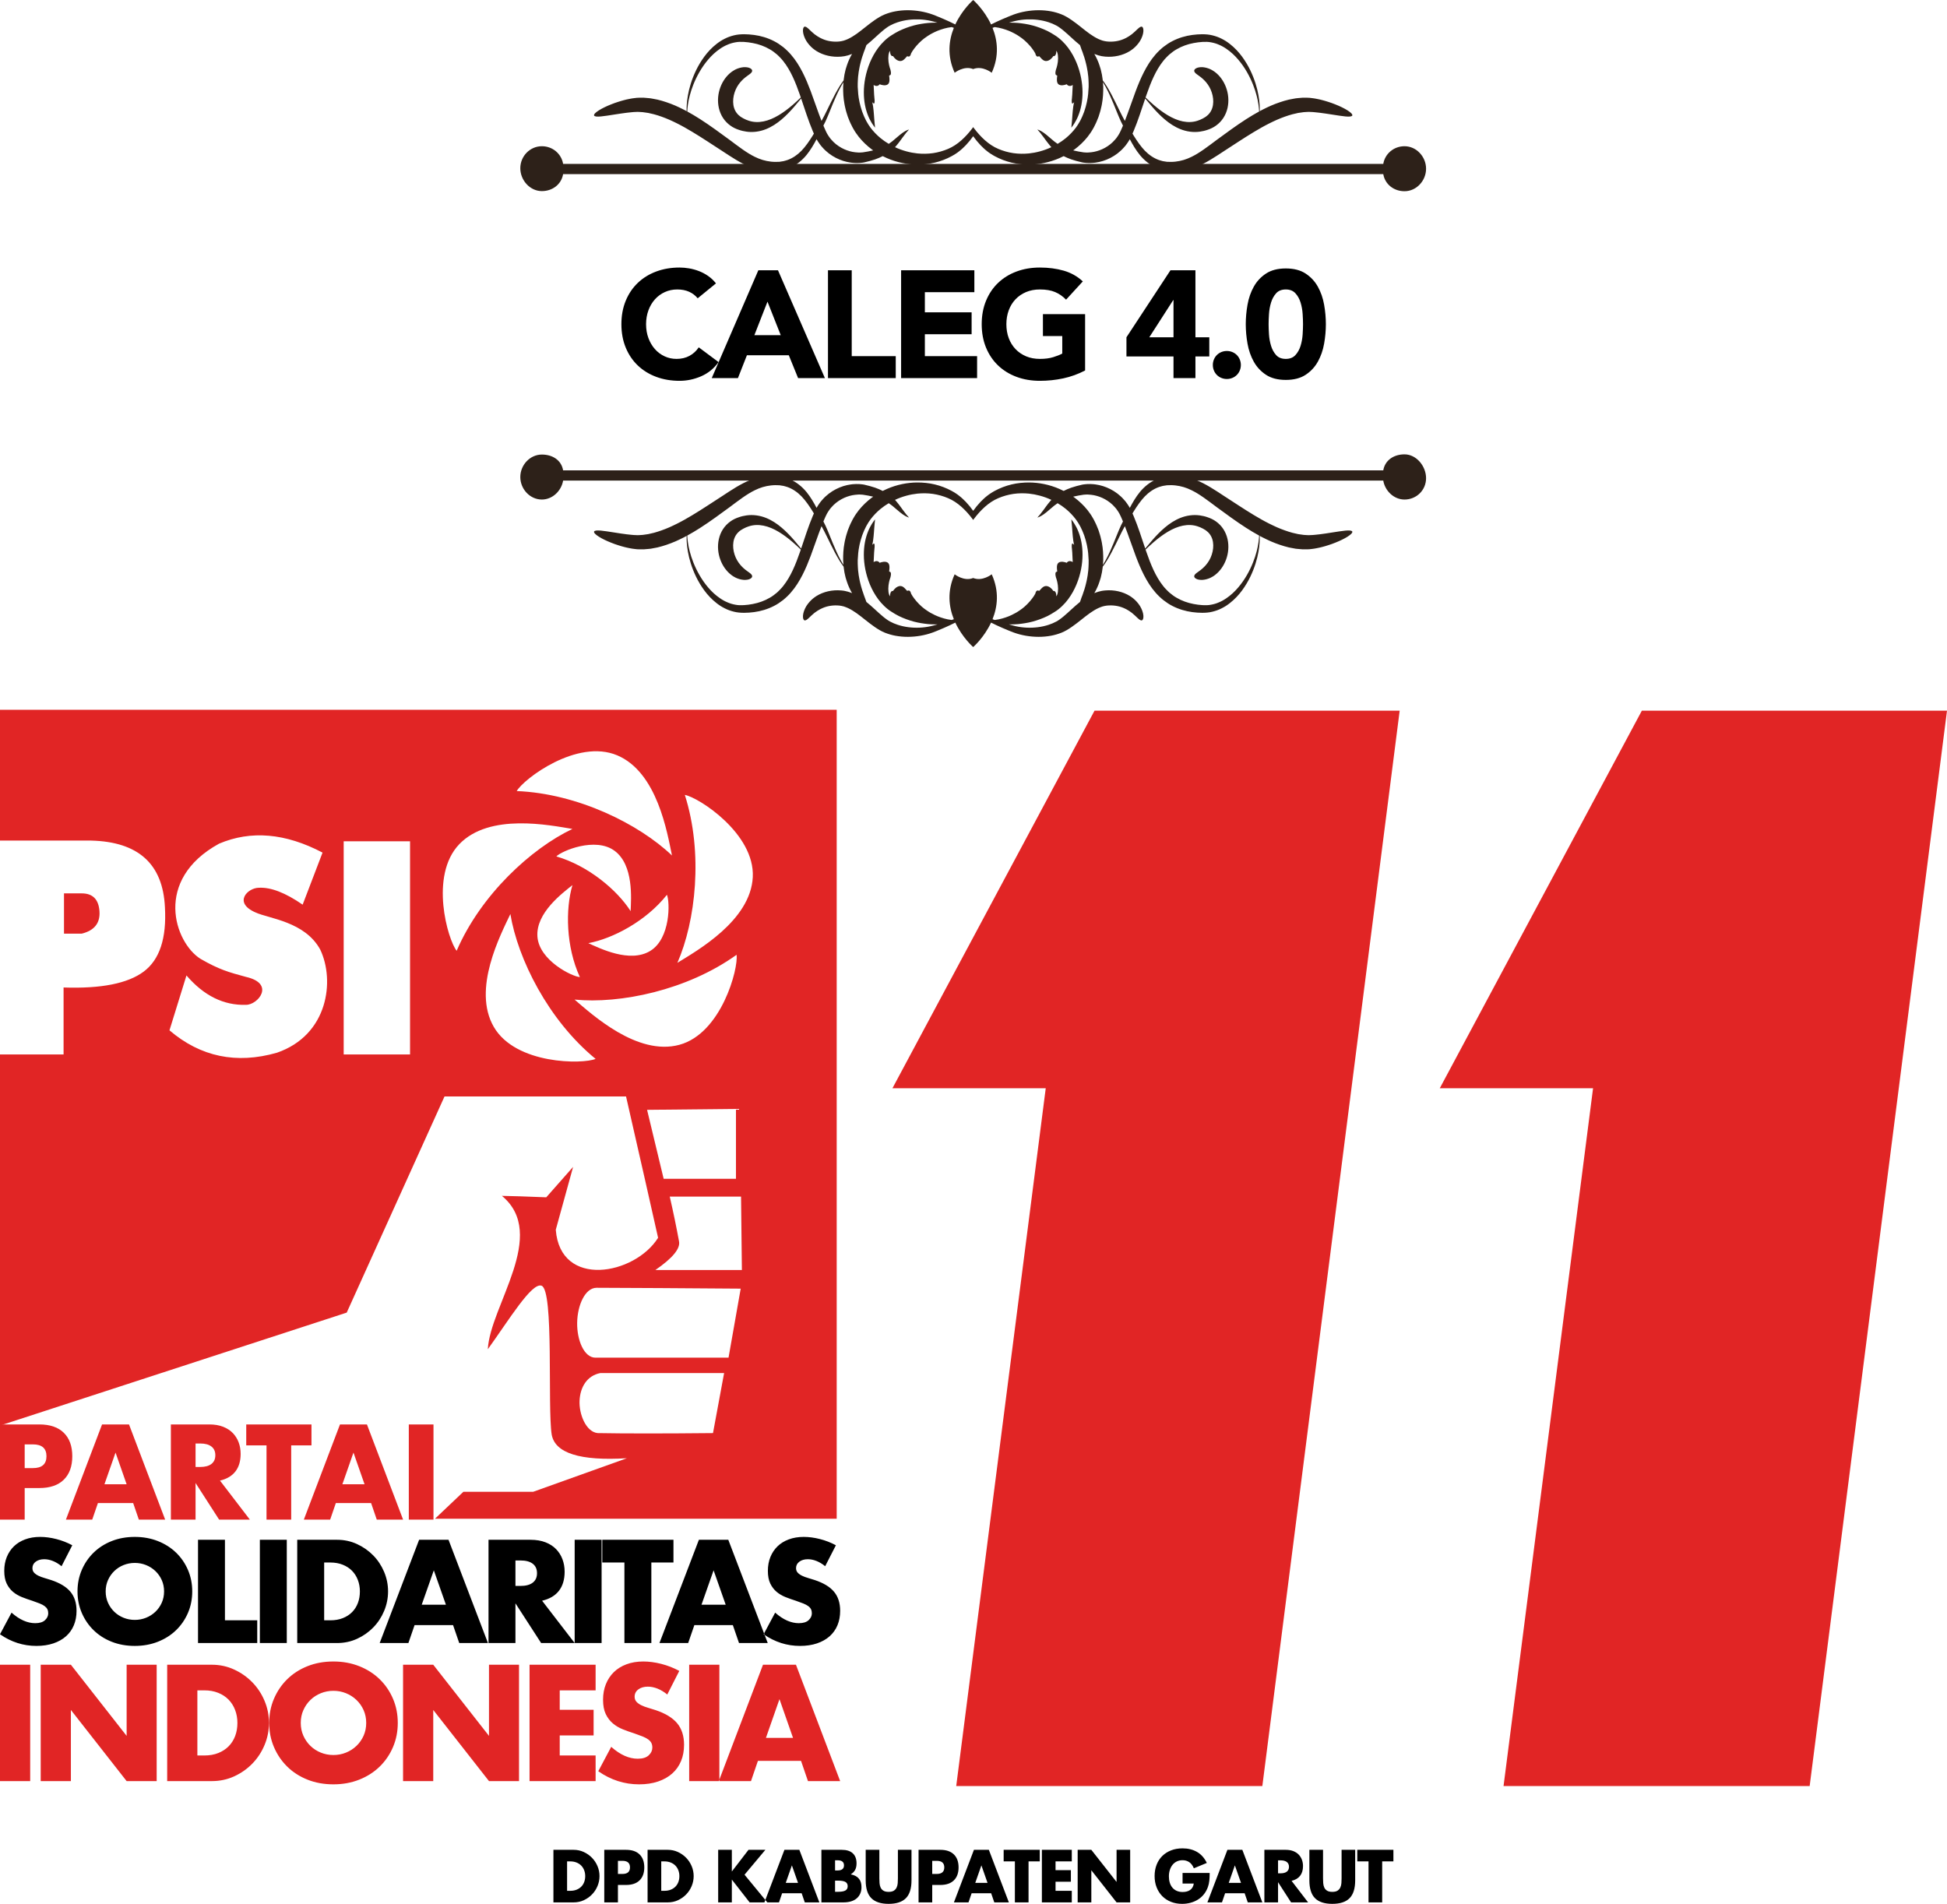 <?xml version="1.0" encoding="UTF-8"?>
<svg width="2234px" height="2185px" viewBox="0 0 2234 2185" version="1.1" xmlns="http://www.w3.org/2000/svg" xmlns:xlink="http://www.w3.org/1999/xlink">
    <!-- Generator: Sketch 50.2 (55047) - http://www.bohemiancoding.com/sketch -->
    <title>front-figure</title>
    <desc>Created with Sketch.</desc>
    <defs></defs>
    <g id="Page-1" stroke="none" stroke-width="1" fill="none" fill-rule="evenodd">
        <g id="front-figure" transform="translate(0, -0.5)">
            <g id="11" transform="translate(1024, 816)" fill="#E12525">
                <polygon id="Path-8" points="0 433.277 231.87 0 582 0 424.418 1234 73.177 1234 175.888 433.277"></polygon>
                <polygon id="Path-8" points="628 433.277 859.87 0 1210 0 1052.418 1234 701.177 1234 803.888 433.277"></polygon>
            </g>
            <g id="logo-with-text" transform="translate(0, 815)">
                <path d="M0,0 L960.029,0 L960.029,928.26 L499.079,928.26 L531.668,897.358 L611.716,897.358 L719.27,858.836 C665.517,862.088 636.76,853.006 632.999,831.59 C628.062,799.902 635.851,665.997 621.366,660.854 C610.094,656.853 584.218,699.814 559.737,733.748 C562.277,683.91 629.516,602.219 575.911,557.771 C585.205,557.865 602.165,558.414 626.791,559.418 L657.585,524.515 C648.77,556.392 642.144,580.431 637.707,596.631 C642.841,664.409 728.303,648.572 755.095,605.888 C747.851,573.373 735.594,519.298 718.324,443.663 L510.057,443.663 L397.822,691.733 L0,821.347 L0,395.478 L72.945,395.478 L72.945,318.649 C116.006,320.126 146.665,314.039 164.923,300.386 C183.181,286.733 191.283,262.084 189.23,226.439 C186.864,176.833 158.618,151.377 104.492,150.07 C73.894,150.07 39.063,150.07 0,150.07 L0,0 Z M73.43,210.659 L93.78,210.659 C106.361,210.659 113.144,217.462 114.13,231.067 C115.117,244.672 108.334,253.272 93.78,256.868 L73.43,256.868 L73.43,210.659 Z M830.846,761.091 C772.245,761.091 724.916,761.091 688.859,761.091 C673.47,764.07 665.715,777.294 664.994,792.779 C664.273,808.263 672.304,828.472 685.649,829.983 C717.408,830.545 761.557,830.545 818.096,829.983 L830.846,761.091 Z M835.922,743.423 L849.884,664.225 C782.206,663.7 727.057,663.37 684.437,663.237 C671.286,663.362 662.55,683.312 662.238,703.33 C661.926,723.347 670.157,743.423 683.187,743.423 C720.943,743.423 771.855,743.423 835.922,743.423 Z M850.283,558.587 L768.475,558.587 C772.648,576.796 776.194,593.919 779.114,609.957 C780.784,618.26 771.738,629.225 751.977,642.85 L851.244,642.85 L850.283,558.587 Z M844.445,458.014 L742.459,459.046 L761.486,538.2 L844.445,538.2 L844.445,458.014 Z M592.879,93.239 C662.952,96.072 733.316,131.174 771.015,167.168 C765.662,141.498 754.375,71.734 708.21,52.254 C662.044,32.774 600.767,79.455 592.879,93.239 Z M638.352,168.234 C675.347,179.05 708.24,206.984 723.595,231.047 C724.128,216.749 727.314,178.326 705.265,161.877 C683.216,145.429 644.377,161.988 638.352,168.234 Z M765.229,212.281 C741.342,242.53 703.12,262.563 675.058,267.786 C688.114,273.636 722.546,290.985 746.057,276.703 C769.567,262.421 768.763,220.207 765.229,212.281 Z M523.972,276.516 C551.729,212.113 609.716,159.002 656.829,136.706 C630.946,132.503 561.771,118.04 527.04,154.158 C492.31,190.276 513.931,264.212 523.972,276.516 Z M683.384,400.582 C629.127,356.149 594.057,285.769 585.611,234.335 C574.437,258.057 541.466,320.566 566.612,363.906 C591.758,407.247 668.79,406.843 683.384,400.582 Z M845.141,281.122 C788.179,322.03 711.12,337.689 659.252,332.535 C679.274,349.469 731.119,397.494 779.492,384.422 C827.864,371.351 847.411,296.839 845.141,281.122 Z M785.785,97.667 C807.089,164.482 798.169,242.608 777.24,290.345 C799.531,276.536 861.227,242.068 863.743,192.024 C866.259,141.98 801.435,100.365 785.785,97.667 Z M665.348,306.703 C649.241,271.686 648.743,228.535 656.83,201.16 C645.69,210.138 614.601,232.941 616.652,260.373 C618.704,287.805 656.681,306.253 665.348,306.703 Z M394.346,150.859 L394.346,395.496 L470.496,395.496 L470.496,150.859 L394.346,150.859 Z M213.948,304.845 L194.453,367.814 C230.109,398.224 271.186,406.795 317.687,393.527 C376.841,373.176 384.315,310.403 367.418,275.122 C349.781,242.844 308.463,239.658 293.111,232.504 C267.195,221.205 284.279,204.202 297.099,204.202 C310.824,203.496 327.543,209.962 347.257,223.602 L370.088,163.865 C327.528,141.499 287.955,138.08 251.369,153.608 C175.626,195.193 200.374,266.983 229.983,285.733 C251.369,298.068 262.252,301.113 282.271,306.506 C316.171,314.198 296.055,338.635 282.271,338.552 C256.718,339.355 233.944,328.12 213.948,304.845 Z" id="logo" fill="#E12525"></path>
                <path d="M28.322,870.159 L37.714,870.159 C48.118,870.159 53.32,865.621 53.32,856.544 C53.32,847.468 48.118,842.93 37.714,842.93 L28.322,842.93 L28.322,870.159 Z M28.322,929.252 L0,929.252 L0,820.045 L45.084,820.045 C57.318,820.045 66.686,823.232 73.188,829.605 C79.691,835.977 82.942,844.957 82.942,856.544 C82.942,868.131 79.691,877.111 73.188,883.484 C66.686,889.857 57.318,893.043 45.084,893.043 L28.322,893.043 L28.322,929.252 Z M145.284,888.698 L132.568,852.344 L119.852,888.698 L145.284,888.698 Z M152.798,910.279 L112.338,910.279 L105.836,929.252 L75.635,929.252 L117.106,820.045 L148.029,820.045 L189.5,929.252 L159.3,929.252 L152.798,910.279 Z M224.387,868.855 L229.733,868.855 C235.321,868.855 239.608,867.697 242.594,865.379 C245.58,863.062 247.073,859.731 247.073,855.386 C247.073,851.04 245.58,847.709 242.594,845.392 C239.608,843.074 235.321,841.916 229.733,841.916 L224.387,841.916 L224.387,868.855 Z M286.666,929.252 L251.408,929.252 L224.387,887.25 L224.387,929.252 L196.065,929.252 L196.065,820.045 L240.137,820.045 C246.206,820.045 251.505,820.938 256.032,822.725 C260.56,824.511 264.293,826.949 267.231,830.039 C270.169,833.129 272.385,836.702 273.878,840.757 C275.371,844.812 276.117,849.158 276.117,853.792 C276.117,862.096 274.119,868.831 270.121,873.997 C266.123,879.163 260.223,882.663 252.42,884.498 L286.666,929.252 Z M334.124,844.088 L334.124,929.252 L305.802,929.252 L305.802,844.088 L282.538,844.088 L282.538,820.045 L357.388,820.045 L357.388,844.088 L334.124,844.088 Z M418.285,888.698 L405.569,852.344 L392.853,888.698 L418.285,888.698 Z M425.799,910.279 L385.339,910.279 L378.837,929.252 L348.637,929.252 L390.108,820.045 L421.03,820.045 L462.501,929.252 L432.301,929.252 L425.799,910.279 Z M497.388,820.045 L497.388,929.252 L469.067,929.252 L469.067,820.045 L497.388,820.045 Z" id="PARTAI" fill="#E12525"></path>
                <path d="M70.635,982.738 C67.271,980.014 63.907,977.998 60.544,976.688 C57.18,975.378 53.922,974.724 50.769,974.724 C46.774,974.724 43.516,975.667 40.993,977.552 C38.471,979.438 37.209,981.9 37.209,984.938 C37.209,987.034 37.84,988.762 39.101,990.124 C40.363,991.486 42.018,992.665 44.068,993.66 C46.117,994.656 48.43,995.52 51.005,996.253 C53.58,996.987 56.129,997.772 58.652,998.61 C68.743,1001.963 76.127,1006.442 80.804,1012.047 C85.482,1017.652 87.82,1024.959 87.82,1033.969 C87.82,1040.046 86.795,1045.546 84.746,1050.47 C82.696,1055.394 79.7,1059.611 75.759,1063.121 C71.817,1066.63 66.982,1069.354 61.253,1071.293 C55.525,1073.231 49.034,1074.2 41.782,1074.2 C26.751,1074.2 12.824,1069.747 0,1060.842 L13.244,1036.012 C17.869,1040.098 22.441,1043.136 26.961,1045.127 C31.481,1047.118 35.948,1048.113 40.363,1048.113 C45.408,1048.113 49.166,1046.96 51.636,1044.656 C54.106,1042.351 55.341,1039.732 55.341,1036.798 C55.341,1035.017 55.026,1033.472 54.395,1032.162 C53.764,1030.852 52.713,1029.648 51.242,1028.548 C49.77,1027.448 47.852,1026.426 45.487,1025.483 C43.122,1024.54 40.258,1023.493 36.894,1022.34 C32.9,1021.083 28.984,1019.695 25.148,1018.176 C21.311,1016.657 17.895,1014.64 14.899,1012.125 C11.904,1009.611 9.486,1006.442 7.647,1002.618 C5.807,998.794 4.888,993.948 4.888,988.081 C4.888,982.214 5.86,976.898 7.804,972.131 C9.749,967.364 12.482,963.278 16.003,959.873 C19.524,956.468 23.834,953.823 28.932,951.937 C34.03,950.051 39.732,949.108 46.039,949.108 C51.925,949.108 58.074,949.92 64.486,951.544 C70.897,953.168 77.046,955.551 82.933,958.694 L70.635,982.738 Z M121.248,1011.654 C121.248,1016.369 122.142,1020.716 123.929,1024.697 C125.715,1028.679 128.133,1032.136 131.181,1035.069 C134.229,1038.003 137.777,1040.282 141.824,1041.905 C145.871,1043.529 150.154,1044.341 154.674,1044.341 C159.193,1044.341 163.477,1043.529 167.523,1041.905 C171.57,1040.282 175.144,1038.003 178.245,1035.069 C181.345,1032.136 183.789,1028.679 185.576,1024.697 C187.363,1020.716 188.256,1016.369 188.256,1011.654 C188.256,1006.939 187.363,1002.592 185.576,998.61 C183.789,994.629 181.345,991.172 178.245,988.239 C175.144,985.305 171.57,983.026 167.523,981.403 C163.477,979.779 159.193,978.967 154.674,978.967 C150.154,978.967 145.871,979.779 141.824,981.403 C137.777,983.026 134.229,985.305 131.181,988.239 C128.133,991.172 125.715,994.629 123.929,998.61 C122.142,1002.592 121.248,1006.939 121.248,1011.654 Z M88.927,1011.654 C88.927,1002.854 90.556,994.656 93.814,987.06 C97.073,979.464 101.592,972.838 107.374,967.18 C113.155,961.523 120.066,957.097 128.107,953.901 C136.148,950.706 145.003,949.108 154.674,949.108 C164.239,949.108 173.068,950.706 181.161,953.901 C189.255,957.097 196.219,961.523 202.052,967.18 C207.886,972.838 212.432,979.464 215.69,987.06 C218.949,994.656 220.578,1002.854 220.578,1011.654 C220.578,1020.454 218.949,1028.652 215.69,1036.248 C212.432,1043.844 207.886,1050.47 202.052,1056.128 C196.219,1061.785 189.255,1066.211 181.161,1069.407 C173.068,1072.602 164.239,1074.2 154.674,1074.2 C145.003,1074.2 136.148,1072.602 128.107,1069.407 C120.066,1066.211 113.155,1061.785 107.374,1056.128 C101.592,1050.47 97.073,1043.844 93.814,1036.248 C90.556,1028.652 88.927,1020.454 88.927,1011.654 Z M258.105,952.408 L258.105,1044.813 L295.157,1044.813 L295.157,1070.9 L227.203,1070.9 L227.203,952.408 L258.105,952.408 Z M329.058,952.408 L329.058,1070.9 L298.155,1070.9 L298.155,952.408 L329.058,952.408 Z M371.946,1044.813 L379.041,1044.813 C384.402,1044.813 389.184,1043.975 393.389,1042.298 C397.593,1040.622 401.141,1038.317 404.031,1035.384 C406.922,1032.45 409.129,1028.967 410.653,1024.933 C412.177,1020.9 412.939,1016.473 412.939,1011.654 C412.939,1006.939 412.151,1002.539 410.574,998.453 C408.998,994.367 406.764,990.858 403.874,987.924 C400.983,984.991 397.436,982.686 393.231,981.01 C389.027,979.333 384.297,978.495 379.041,978.495 L371.946,978.495 L371.946,1044.813 Z M341.043,952.408 L386.767,952.408 C394.86,952.408 402.455,954.032 409.55,957.28 C416.645,960.528 422.846,964.849 428.154,970.245 C433.462,975.64 437.64,981.926 440.689,989.103 C443.737,996.279 445.261,1003.796 445.261,1011.654 C445.261,1019.407 443.763,1026.871 440.767,1034.048 C437.772,1041.224 433.62,1047.537 428.312,1052.985 C423.004,1058.432 416.802,1062.78 409.707,1066.028 C402.612,1069.276 394.965,1070.9 386.767,1070.9 L341.043,1070.9 L341.043,952.408 Z M511.641,1026.898 L497.767,987.453 L483.892,1026.898 L511.641,1026.898 Z M519.84,1050.313 L475.693,1050.313 L468.598,1070.9 L435.646,1070.9 L480.896,952.408 L514.637,952.408 L559.887,1070.9 L526.935,1070.9 L519.84,1050.313 Z M591.423,1005.368 L597.257,1005.368 C603.353,1005.368 608.031,1004.111 611.289,1001.596 C614.548,999.082 616.177,995.468 616.177,990.753 C616.177,986.038 614.548,982.424 611.289,979.91 C608.031,977.395 603.353,976.138 597.257,976.138 L591.423,976.138 L591.423,1005.368 Z M659.378,1070.9 L620.907,1070.9 L591.423,1025.326 L591.423,1070.9 L560.521,1070.9 L560.521,952.408 L608.609,952.408 C615.231,952.408 621.012,953.377 625.952,955.316 C630.892,957.254 634.965,959.899 638.171,963.252 C641.377,966.604 643.795,970.481 645.424,974.881 C647.053,979.281 647.868,983.995 647.868,989.024 C647.868,998.034 645.687,1005.342 641.325,1010.947 C636.963,1016.552 630.525,1020.35 622.011,1022.34 L659.378,1070.9 Z M690.283,952.408 L690.283,1070.9 L659.38,1070.9 L659.38,952.408 L690.283,952.408 Z M747.361,978.495 L747.361,1070.9 L716.458,1070.9 L716.458,978.495 L691.074,978.495 L691.074,952.408 L772.745,952.408 L772.745,978.495 L747.361,978.495 Z M832.661,1026.898 L818.786,987.453 L804.912,1026.898 L832.661,1026.898 Z M840.86,1050.313 L796.713,1050.313 L789.618,1070.9 L756.666,1070.9 L801.916,952.408 L835.657,952.408 L880.907,1070.9 L847.955,1070.9 L840.86,1050.313 Z M946.814,982.738 C943.451,980.014 940.087,977.998 936.724,976.688 C933.36,975.378 930.102,974.724 926.948,974.724 C922.954,974.724 919.696,975.667 917.173,977.552 C914.65,979.438 913.389,981.9 913.389,984.938 C913.389,987.034 914.02,988.762 915.281,990.124 C916.542,991.486 918.198,992.665 920.248,993.66 C922.297,994.656 924.61,995.52 927.185,996.253 C929.76,996.987 932.309,997.772 934.832,998.61 C944.922,1001.963 952.306,1006.442 956.984,1012.047 C961.661,1017.652 964,1024.959 964,1033.969 C964,1040.046 962.975,1045.546 960.926,1050.47 C958.876,1055.394 955.88,1059.611 951.939,1063.121 C947.997,1066.63 943.162,1069.354 937.433,1071.293 C931.705,1073.231 925.214,1074.2 917.961,1074.2 C902.93,1074.2 889.003,1069.747 876.18,1060.842 L889.424,1036.012 C894.049,1040.098 898.621,1043.136 903.141,1045.127 C907.661,1047.118 912.128,1048.113 916.542,1048.113 C921.588,1048.113 925.345,1046.96 927.816,1044.656 C930.286,1042.351 931.521,1039.732 931.521,1036.798 C931.521,1035.017 931.205,1033.472 930.575,1032.162 C929.944,1030.852 928.893,1029.648 927.421,1028.548 C925.95,1027.448 924.032,1026.426 921.667,1025.483 C919.302,1024.54 916.437,1023.493 913.074,1022.34 C909.079,1021.083 905.164,1019.695 901.328,1018.176 C897.491,1016.657 894.075,1014.64 891.079,1012.125 C888.084,1009.611 885.666,1006.442 883.827,1002.618 C881.987,998.794 881.067,993.948 881.067,988.081 C881.067,982.214 882.04,976.898 883.984,972.131 C885.929,967.364 888.662,963.278 892.183,959.873 C895.704,956.468 900.014,953.823 905.112,951.937 C910.209,950.051 915.912,949.108 922.218,949.108 C928.105,949.108 934.254,949.92 940.665,951.544 C947.077,953.168 953.226,955.551 959.112,958.694 L946.814,982.738 Z" id="SOLIDARITAS" fill="#000000"></path>
                <path d="M34.634,1095.789 L34.634,1229.327 L0,1229.327 L0,1095.789 L34.634,1095.789 Z M46.704,1229.327 L46.704,1095.789 L81.338,1095.789 L145.305,1177.435 L145.305,1095.789 L179.762,1095.789 L179.762,1229.327 L145.305,1229.327 L81.338,1147.681 L81.338,1229.327 L46.704,1229.327 Z M226.466,1199.928 L234.418,1199.928 C240.426,1199.928 245.786,1198.983 250.498,1197.094 C255.21,1195.205 259.186,1192.607 262.425,1189.301 C265.665,1185.995 268.139,1182.069 269.847,1177.524 C271.555,1172.978 272.409,1167.989 272.409,1162.558 C272.409,1157.245 271.526,1152.286 269.759,1147.681 C267.991,1143.077 265.488,1139.121 262.249,1135.815 C259.009,1132.509 255.033,1129.912 250.321,1128.023 C245.609,1126.133 240.308,1125.189 234.418,1125.189 L226.466,1125.189 L226.466,1199.928 Z M191.832,1095.789 L243.076,1095.789 C252.147,1095.789 260.658,1097.619 268.61,1101.28 C276.562,1104.94 283.512,1109.81 289.461,1115.891 C295.41,1121.971 300.093,1129.056 303.509,1137.143 C306.925,1145.231 308.633,1153.703 308.633,1162.558 C308.633,1171.295 306.955,1179.708 303.597,1187.796 C300.24,1195.884 295.587,1202.997 289.638,1209.137 C283.689,1215.277 276.738,1220.177 268.787,1223.837 C260.835,1227.497 252.265,1229.327 243.076,1229.327 L191.832,1229.327 L191.832,1095.789 Z M345.089,1162.558 C345.089,1167.871 346.09,1172.771 348.093,1177.258 C350.095,1181.745 352.805,1185.641 356.221,1188.947 C359.637,1192.253 363.613,1194.821 368.148,1196.651 C372.684,1198.481 377.484,1199.396 382.55,1199.396 C387.615,1199.396 392.416,1198.481 396.951,1196.651 C401.487,1194.821 405.492,1192.253 408.967,1188.947 C412.442,1185.641 415.181,1181.745 417.184,1177.258 C419.186,1172.771 420.188,1167.871 420.188,1162.558 C420.188,1157.245 419.186,1152.345 417.184,1147.858 C415.181,1143.372 412.442,1139.475 408.967,1136.169 C405.492,1132.863 401.487,1130.295 396.951,1128.465 C392.416,1126.635 387.615,1125.72 382.55,1125.72 C377.484,1125.72 372.684,1126.635 368.148,1128.465 C363.613,1130.295 359.637,1132.863 356.221,1136.169 C352.805,1139.475 350.095,1143.372 348.093,1147.858 C346.09,1152.345 345.089,1157.245 345.089,1162.558 Z M308.864,1162.558 C308.864,1152.64 310.69,1143.401 314.342,1134.841 C317.994,1126.281 323.06,1118.813 329.539,1112.437 C336.018,1106.061 343.763,1101.073 352.775,1097.472 C361.787,1093.871 371.712,1092.07 382.55,1092.07 C393.27,1092.07 403.165,1093.871 412.236,1097.472 C421.307,1101.073 429.111,1106.061 435.649,1112.437 C442.187,1118.813 447.282,1126.281 450.934,1134.841 C454.586,1143.401 456.412,1152.64 456.412,1162.558 C456.412,1172.476 454.586,1181.715 450.934,1190.275 C447.282,1198.835 442.187,1206.303 435.649,1212.679 C429.111,1219.055 421.307,1224.043 412.236,1227.645 C403.165,1231.246 393.27,1233.046 382.55,1233.046 C371.712,1233.046 361.787,1231.246 352.775,1227.645 C343.763,1224.043 336.018,1219.055 329.539,1212.679 C323.06,1206.303 317.994,1198.835 314.342,1190.275 C310.69,1181.715 308.864,1172.476 308.864,1162.558 Z M462.474,1229.327 L462.474,1095.789 L497.108,1095.789 L561.075,1177.435 L561.075,1095.789 L595.532,1095.789 L595.532,1229.327 L561.075,1229.327 L497.108,1147.681 L497.108,1229.327 L462.474,1229.327 Z M683.408,1125.189 L642.236,1125.189 L642.236,1147.504 L681.111,1147.504 L681.111,1176.904 L642.236,1176.904 L642.236,1199.928 L683.408,1199.928 L683.408,1229.327 L607.602,1229.327 L607.602,1095.789 L683.408,1095.789 L683.408,1125.189 Z M765.63,1129.971 C761.86,1126.901 758.09,1124.628 754.321,1123.152 C750.551,1121.676 746.899,1120.938 743.365,1120.938 C738.889,1120.938 735.237,1122.001 732.409,1124.126 C729.582,1126.251 728.169,1129.026 728.169,1132.45 C728.169,1134.812 728.875,1136.76 730.289,1138.295 C731.703,1139.83 733.558,1141.158 735.855,1142.28 C738.152,1143.401 740.744,1144.375 743.63,1145.202 C746.516,1146.028 749.373,1146.914 752.2,1147.858 C763.509,1151.637 771.785,1156.684 777.027,1163.001 C782.269,1169.318 784.89,1177.553 784.89,1187.707 C784.89,1194.555 783.742,1200.754 781.445,1206.303 C779.148,1211.853 775.79,1216.605 771.373,1220.56 C766.955,1224.516 761.536,1227.586 755.116,1229.77 C748.696,1231.954 741.421,1233.046 733.293,1233.046 C716.447,1233.046 700.838,1228.028 686.467,1217.992 L701.31,1190.01 C706.493,1194.614 711.617,1198.038 716.683,1200.282 C721.748,1202.525 726.755,1203.647 731.703,1203.647 C737.357,1203.647 741.569,1202.348 744.337,1199.75 C747.105,1197.153 748.49,1194.201 748.49,1190.895 C748.49,1188.888 748.136,1187.146 747.429,1185.671 C746.722,1184.195 745.544,1182.837 743.895,1181.597 C742.246,1180.357 740.096,1179.206 737.446,1178.144 C734.795,1177.081 731.585,1175.9 727.815,1174.601 C723.339,1173.185 718.951,1171.62 714.651,1169.908 C710.351,1168.196 706.522,1165.923 703.165,1163.09 C699.808,1160.256 697.098,1156.684 695.037,1152.375 C692.975,1148.065 691.944,1142.604 691.944,1135.992 C691.944,1129.38 693.034,1123.388 695.213,1118.016 C697.393,1112.644 700.456,1108.039 704.402,1104.202 C708.348,1100.364 713.178,1097.383 718.892,1095.258 C724.605,1093.133 730.996,1092.07 738.064,1092.07 C744.661,1092.07 751.552,1092.985 758.738,1094.815 C765.924,1096.645 772.816,1099.331 779.413,1102.873 L765.63,1129.971 Z M825.41,1095.789 L825.41,1229.327 L790.776,1229.327 L790.776,1095.789 L825.41,1095.789 Z M909.929,1179.737 L894.379,1135.284 L878.829,1179.737 L909.929,1179.737 Z M919.117,1206.126 L869.64,1206.126 L861.689,1229.327 L824.758,1229.327 L875.471,1095.789 L913.286,1095.789 L964,1229.327 L927.069,1229.327 L919.117,1206.126 Z" id="INDONESIA" fill="#E12525"></path>
            </g>
            <path d="M650.68,2170.22 L654.28,2170.22 C657,2170.22 659.427,2169.793 661.56,2168.94 C663.693,2168.087 665.493,2166.913 666.96,2165.42 C668.427,2163.927 669.547,2162.153 670.32,2160.1 C671.093,2158.047 671.48,2155.793 671.48,2153.34 C671.48,2150.94 671.08,2148.7 670.28,2146.62 C669.48,2144.54 668.347,2142.753 666.88,2141.26 C665.413,2139.767 663.613,2138.593 661.48,2137.74 C659.347,2136.887 656.947,2136.46 654.28,2136.46 L650.68,2136.46 L650.68,2170.22 Z M635,2123.18 L658.2,2123.18 C662.307,2123.18 666.16,2124.007 669.76,2125.66 C673.36,2127.313 676.507,2129.513 679.2,2132.26 C681.893,2135.007 684.013,2138.207 685.56,2141.86 C687.107,2145.513 687.88,2149.34 687.88,2153.34 C687.88,2157.287 687.12,2161.087 685.6,2164.74 C684.08,2168.393 681.973,2171.607 679.28,2174.38 C676.587,2177.153 673.44,2179.367 669.84,2181.02 C666.24,2182.673 662.36,2183.5 658.2,2183.5 L635,2183.5 L635,2123.18 Z M709.02,2150.86 L714.22,2150.86 C719.98,2150.86 722.86,2148.353 722.86,2143.34 C722.86,2138.327 719.98,2135.82 714.22,2135.82 L709.02,2135.82 L709.02,2150.86 Z M709.02,2183.5 L693.34,2183.5 L693.34,2123.18 L718.3,2123.18 C725.073,2123.18 730.26,2124.94 733.86,2128.46 C737.46,2131.98 739.26,2136.94 739.26,2143.34 C739.26,2149.74 737.46,2154.7 733.86,2158.22 C730.26,2161.74 725.073,2163.5 718.3,2163.5 L709.02,2163.5 L709.02,2183.5 Z M758.72,2170.22 L762.32,2170.22 C765.04,2170.22 767.467,2169.793 769.6,2168.94 C771.733,2168.087 773.533,2166.913 775,2165.42 C776.467,2163.927 777.587,2162.153 778.36,2160.1 C779.133,2158.047 779.52,2155.793 779.52,2153.34 C779.52,2150.94 779.12,2148.7 778.32,2146.62 C777.52,2144.54 776.387,2142.753 774.92,2141.26 C773.453,2139.767 771.653,2138.593 769.52,2137.74 C767.387,2136.887 764.987,2136.46 762.32,2136.46 L758.72,2136.46 L758.72,2170.22 Z M743.04,2123.18 L766.24,2123.18 C770.347,2123.18 774.2,2124.007 777.8,2125.66 C781.4,2127.313 784.547,2129.513 787.24,2132.26 C789.933,2135.007 792.053,2138.207 793.6,2141.86 C795.147,2145.513 795.92,2149.34 795.92,2153.34 C795.92,2157.287 795.16,2161.087 793.64,2164.74 C792.12,2168.393 790.013,2171.607 787.32,2174.38 C784.627,2177.153 781.48,2179.367 777.88,2181.02 C774.28,2182.673 770.4,2183.5 766.24,2183.5 L743.04,2183.5 L743.04,2123.18 Z M839.72,2148.06 L858.84,2123.18 L878.2,2123.18 L854.28,2151.74 L880.44,2183.5 L860.12,2183.5 L839.72,2157.34 L839.72,2183.5 L824.04,2183.5 L824.04,2123.18 L839.72,2123.18 L839.72,2148.06 Z M915.66,2161.1 L908.62,2141.02 L901.58,2161.1 L915.66,2161.1 Z M919.82,2173.02 L897.42,2173.02 L893.82,2183.5 L877.1,2183.5 L900.06,2123.18 L917.18,2123.18 L940.14,2183.5 L923.42,2183.5 L919.82,2173.02 Z M958.16,2171.34 L961.6,2171.34 C965.547,2171.34 968.373,2170.833 970.08,2169.82 C971.787,2168.807 972.64,2167.18 972.64,2164.94 C972.64,2162.7 971.787,2161.073 970.08,2160.06 C968.373,2159.047 965.547,2158.54 961.6,2158.54 L958.16,2158.54 L958.16,2171.34 Z M958.16,2146.86 L961.04,2146.86 C965.947,2146.86 968.4,2144.913 968.4,2141.02 C968.4,2137.127 965.947,2135.18 961.04,2135.18 L958.16,2135.18 L958.16,2146.86 Z M942.48,2123.18 L965.84,2123.18 C971.387,2123.18 975.6,2124.513 978.48,2127.18 C981.36,2129.847 982.8,2133.687 982.8,2138.7 C982.8,2141.74 982.253,2144.26 981.16,2146.26 C980.067,2148.26 978.4,2149.953 976.16,2151.34 C978.4,2151.767 980.307,2152.42 981.88,2153.3 C983.453,2154.18 984.733,2155.26 985.72,2156.54 C986.707,2157.82 987.413,2159.26 987.84,2160.86 C988.267,2162.46 988.48,2164.167 988.48,2165.98 C988.48,2168.807 987.987,2171.313 987,2173.5 C986.013,2175.687 984.627,2177.527 982.84,2179.02 C981.053,2180.513 978.88,2181.633 976.32,2182.38 C973.76,2183.127 970.88,2183.5 967.68,2183.5 L942.48,2183.5 L942.48,2123.18 Z M1008.98,2123.18 L1008.98,2155.98 C1008.98,2157.74 1009.047,2159.54 1009.18,2161.38 C1009.313,2163.22 1009.713,2164.887 1010.38,2166.38 C1011.047,2167.873 1012.1,2169.087 1013.54,2170.02 C1014.98,2170.953 1017.007,2171.42 1019.62,2171.42 C1022.233,2171.42 1024.247,2170.953 1025.66,2170.02 C1027.073,2169.087 1028.127,2167.873 1028.82,2166.38 C1029.513,2164.887 1029.927,2163.22 1030.06,2161.38 C1030.193,2159.54 1030.26,2157.74 1030.26,2155.98 L1030.26,2123.18 L1045.86,2123.18 L1045.86,2158.14 C1045.86,2167.527 1043.713,2174.38 1039.42,2178.7 C1035.127,2183.02 1028.527,2185.18 1019.62,2185.18 C1010.713,2185.18 1004.1,2183.02 999.78,2178.7 C995.46,2174.38 993.3,2167.527 993.3,2158.14 L993.3,2123.18 L1008.98,2123.18 Z M1069.64,2150.86 L1074.84,2150.86 C1080.6,2150.86 1083.48,2148.353 1083.48,2143.34 C1083.48,2138.327 1080.6,2135.82 1074.84,2135.82 L1069.64,2135.82 L1069.64,2150.86 Z M1069.64,2183.5 L1053.96,2183.5 L1053.96,2123.18 L1078.92,2123.18 C1085.693,2123.18 1090.88,2124.94 1094.48,2128.46 C1098.08,2131.98 1099.88,2136.94 1099.88,2143.34 C1099.88,2149.74 1098.08,2154.7 1094.48,2158.22 C1090.88,2161.74 1085.693,2163.5 1078.92,2163.5 L1069.64,2163.5 L1069.64,2183.5 Z M1133.1,2161.1 L1126.06,2141.02 L1119.02,2161.1 L1133.1,2161.1 Z M1137.26,2173.02 L1114.86,2173.02 L1111.26,2183.5 L1094.54,2183.5 L1117.5,2123.18 L1134.62,2123.18 L1157.58,2183.5 L1140.86,2183.5 L1137.26,2173.02 Z M1180.16,2136.46 L1180.16,2183.5 L1164.48,2183.5 L1164.48,2136.46 L1151.6,2136.46 L1151.6,2123.18 L1193.04,2123.18 L1193.04,2136.46 L1180.16,2136.46 Z M1229.78,2136.46 L1211.14,2136.46 L1211.14,2146.54 L1228.74,2146.54 L1228.74,2159.82 L1211.14,2159.82 L1211.14,2170.22 L1229.78,2170.22 L1229.78,2183.5 L1195.46,2183.5 L1195.46,2123.18 L1229.78,2123.18 L1229.78,2136.46 Z M1236.52,2183.5 L1236.52,2123.18 L1252.2,2123.18 L1281.16,2160.06 L1281.16,2123.18 L1296.76,2123.18 L1296.76,2183.5 L1281.16,2183.5 L1252.2,2146.62 L1252.2,2183.5 L1236.52,2183.5 Z M1356.88,2149.74 L1388,2149.74 C1388,2152.94 1387.867,2155.847 1387.6,2158.46 C1387.333,2161.073 1386.8,2163.5 1386,2165.74 C1384.88,2168.887 1383.36,2171.673 1381.44,2174.1 C1379.52,2176.527 1377.267,2178.553 1374.68,2180.18 C1372.093,2181.807 1369.253,2183.047 1366.16,2183.9 C1363.067,2184.753 1359.813,2185.18 1356.4,2185.18 C1351.707,2185.18 1347.427,2184.407 1343.56,2182.86 C1339.693,2181.313 1336.373,2179.14 1333.6,2176.34 C1330.827,2173.54 1328.667,2170.18 1327.12,2166.26 C1325.573,2162.34 1324.8,2158.007 1324.8,2153.26 C1324.8,2148.567 1325.56,2144.26 1327.08,2140.34 C1328.6,2136.42 1330.76,2133.073 1333.56,2130.3 C1336.36,2127.527 1339.733,2125.367 1343.68,2123.82 C1347.627,2122.273 1352.027,2121.5 1356.88,2121.5 C1363.173,2121.5 1368.693,2122.86 1373.44,2125.58 C1378.187,2128.3 1381.947,2132.513 1384.72,2138.22 L1369.84,2144.38 C1368.453,2141.073 1366.653,2138.7 1364.44,2137.26 C1362.227,2135.82 1359.707,2135.1 1356.88,2135.1 C1354.533,2135.1 1352.4,2135.54 1350.48,2136.42 C1348.56,2137.3 1346.92,2138.553 1345.56,2140.18 C1344.2,2141.807 1343.133,2143.767 1342.36,2146.06 C1341.587,2148.353 1341.2,2150.913 1341.2,2153.74 C1341.2,2156.3 1341.533,2158.673 1342.2,2160.86 C1342.867,2163.047 1343.867,2164.94 1345.2,2166.54 C1346.533,2168.14 1348.187,2169.38 1350.16,2170.26 C1352.133,2171.14 1354.427,2171.58 1357.04,2171.58 C1358.587,2171.58 1360.08,2171.407 1361.52,2171.06 C1362.96,2170.713 1364.253,2170.153 1365.4,2169.38 C1366.547,2168.607 1367.493,2167.607 1368.24,2166.38 C1368.987,2165.153 1369.493,2163.66 1369.76,2161.9 L1356.88,2161.9 L1356.88,2149.74 Z M1423.94,2161.1 L1416.9,2141.02 L1409.86,2161.1 L1423.94,2161.1 Z M1428.1,2173.02 L1405.7,2173.02 L1402.1,2183.5 L1385.38,2183.5 L1408.34,2123.18 L1425.46,2123.18 L1448.42,2183.5 L1431.7,2183.5 L1428.1,2173.02 Z M1466.44,2150.14 L1469.4,2150.14 C1472.493,2150.14 1474.867,2149.5 1476.52,2148.22 C1478.173,2146.94 1479,2145.1 1479,2142.7 C1479,2140.3 1478.173,2138.46 1476.52,2137.18 C1474.867,2135.9 1472.493,2135.26 1469.4,2135.26 L1466.44,2135.26 L1466.44,2150.14 Z M1500.92,2183.5 L1481.4,2183.5 L1466.44,2160.3 L1466.44,2183.5 L1450.76,2183.5 L1450.76,2123.18 L1475.16,2123.18 C1478.52,2123.18 1481.453,2123.673 1483.96,2124.66 C1486.467,2125.647 1488.533,2126.993 1490.16,2128.7 C1491.787,2130.407 1493.013,2132.38 1493.84,2134.62 C1494.667,2136.86 1495.08,2139.26 1495.08,2141.82 C1495.08,2146.407 1493.973,2150.127 1491.76,2152.98 C1489.547,2155.833 1486.28,2157.767 1481.96,2158.78 L1500.92,2183.5 Z M1518.06,2123.18 L1518.06,2155.98 C1518.06,2157.74 1518.127,2159.54 1518.26,2161.38 C1518.393,2163.22 1518.793,2164.887 1519.46,2166.38 C1520.127,2167.873 1521.18,2169.087 1522.62,2170.02 C1524.06,2170.953 1526.087,2171.42 1528.7,2171.42 C1531.313,2171.42 1533.327,2170.953 1534.74,2170.02 C1536.153,2169.087 1537.207,2167.873 1537.9,2166.38 C1538.593,2164.887 1539.007,2163.22 1539.14,2161.38 C1539.273,2159.54 1539.34,2157.74 1539.34,2155.98 L1539.34,2123.18 L1554.94,2123.18 L1554.94,2158.14 C1554.94,2167.527 1552.793,2174.38 1548.5,2178.7 C1544.207,2183.02 1537.607,2185.18 1528.7,2185.18 C1519.793,2185.18 1513.18,2183.02 1508.86,2178.7 C1504.54,2174.38 1502.38,2167.527 1502.38,2158.14 L1502.38,2123.18 L1518.06,2123.18 Z M1585.92,2136.46 L1585.92,2183.5 L1570.24,2183.5 L1570.24,2136.46 L1557.36,2136.46 L1557.36,2123.18 L1598.8,2123.18 L1598.8,2136.46 L1585.92,2136.46 Z" id="DPD-KABUPATEN-GARUT" fill="#000000"></path>
            <g id="Ornaments" transform="translate(597, 0.5)">
                <path d="M832.884,136.74 C820.868,144.466 809.782,152.731 799.219,160.433 C788.632,168.358 779.289,175.58 770.178,179.964 C764.321,182.907 758.127,184.759 751.701,185.474 C750.108,185.744 748.482,185.662 746.855,185.779 C745.239,185.814 743.636,185.685 742.009,185.662 C740.463,185.404 738.894,185.216 737.337,184.935 L735.048,184.313 L732.758,183.622 C726.762,181.5 721.3,177.737 716.57,172.883 C711.876,167.948 707.855,162.121 704.055,156.013 L702.428,153.341 L703.764,150.281 C708.819,138.358 712.747,125.65 717.035,113.036 C719.65,116.248 722.439,119.554 725.007,122.508 C729.516,127.702 734.258,132.649 739.51,137.104 C744.821,141.594 750.759,145.58 757.558,148.264 C764.321,150.949 772.084,152.168 779.73,151.066 C782.635,150.656 785.762,149.976 788.76,148.897 L791.072,148.053 L793.513,146.963 C795.128,146.119 796.813,145.24 798.359,144.044 C801.531,141.793 804.436,138.815 806.702,135.31 C808.98,131.84 810.572,127.901 811.49,123.856 C815.081,107.596 808.12,90.879 796.964,82.567 L796.069,81.934 C795.523,81.524 794.686,80.961 793.629,80.398 C791.572,79.191 788.562,77.995 785.459,77.421 C782.357,76.799 779.184,76.999 776.906,77.725 C774.629,78.511 773.257,79.753 773.211,81.195 C773.281,82.684 774.524,83.904 776.058,85.076 C777.627,86.283 779.463,87.467 781.078,88.769 C782.682,90.105 784.158,91.371 785.134,92.473 L786.319,93.763 L786.749,94.243 C789.469,97.42 791.921,101.477 793.396,106.119 C794.919,110.703 795.512,115.814 794.779,120.422 C794.082,125.076 792.037,129.026 788.911,131.992 C787.33,133.505 785.599,134.689 783.379,135.838 C781.241,137.01 779.161,137.854 777.139,138.511 C771.863,140.292 766.076,140.504 760.23,139.319 C754.362,138.147 748.493,135.591 742.915,132.262 C737.384,128.968 732.061,124.947 726.925,120.55 C723.845,117.936 720.556,114.83 717.43,111.875 L718.441,108.921 C723.299,95.041 728.819,81.102 737.616,70.082 L739.289,68.042 L741.067,66.131 C742.229,64.795 743.554,63.716 744.798,62.497 C747.424,60.281 750.167,58.159 753.188,56.494 C759.115,53.036 765.715,50.68 772.537,49.414 C774.257,49.121 775.965,48.851 777.673,48.581 C779.405,48.417 781.136,48.241 782.856,48.089 C786.145,47.936 789.364,47.936 792.537,48.581 C795.674,49.156 798.789,50.035 801.694,51.36 C803.193,51.899 804.576,52.72 806.005,53.435 C807.365,54.267 808.771,54.982 810.049,55.943 C815.302,59.507 819.904,63.833 823.797,68.464 C827.725,73.071 831.037,77.925 833.803,82.755 C839.346,92.403 842.82,101.84 844.912,109.882 C846.795,117.221 847.527,123.423 847.748,127.913 C842.634,130.679 837.719,133.692 832.884,136.74 Z M691.202,144.853 C690.563,146.424 689.854,147.913 689.226,149.413 L688.239,151.453 L687.274,153.352 C686.519,154.525 685.914,155.767 685.066,156.846 L683.881,158.51 L682.579,160.046 C679.139,164.138 675.072,167.279 670.889,169.589 C666.693,171.922 662.37,173.422 658.187,174.243 L655.061,174.712 L652.016,174.97 L650.517,175.052 L649.123,175.005 L646.345,174.829 C644.439,174.56 642.406,174.208 640.523,173.868 C638.629,173.528 636.828,173.129 635.084,172.731 L634.387,172.543 L635.886,171.5 C641.325,167.444 646.438,162.625 650.866,157.092 C653.004,154.302 655.107,151.406 656.862,148.276 C657.815,146.764 658.559,145.181 659.337,143.61 C660.093,142.039 660.929,140.504 661.522,138.874 C662.184,137.256 662.824,135.627 663.463,134.056 C663.986,132.391 664.497,130.75 665.02,129.12 C665.589,127.491 665.915,125.803 666.31,124.173 C666.682,122.508 667.158,120.867 667.379,119.202 C668.634,112.579 668.936,105.955 668.855,99.566 C668.727,97.807 668.646,96.037 668.518,94.314 C669.587,95.99 670.621,97.737 671.574,99.519 C675.06,105.932 678.035,112.708 680.639,119.003 C683.474,125.803 686.031,132.649 689.157,139.413 C689.947,140.972 690.714,142.555 691.504,144.114 L691.202,144.853 Z M625.939,158.499 C622.964,160.949 619.78,163.141 616.503,165.076 C615.108,164.149 613.76,163.188 612.54,162.192 C609.077,159.39 606.253,156.752 603.812,154.794 C601.36,152.813 599.35,151.441 597.758,150.539 C596.154,149.648 595.039,149.167 594.307,148.933 L593.284,148.593 L593.981,149.413 C594.492,149.952 595.271,150.867 596.398,152.192 C597.514,153.552 598.908,155.38 600.698,157.831 C602.511,160.269 604.614,163.399 607.787,167.139 L609.356,168.886 C600.71,172.942 591.762,175.216 583.604,176.072 C577.677,176.635 571.657,176.588 565.731,175.732 C559.816,174.853 553.993,173.223 548.427,170.843 C537.457,166.236 528.183,157.209 520.479,147.033 L519.642,145.838 L518.805,147.033 C511.101,157.209 501.839,166.236 490.857,170.843 C485.29,173.223 479.468,174.853 473.553,175.732 C467.615,176.588 461.607,176.635 455.68,176.072 C447.522,175.216 438.574,172.942 429.928,168.886 L431.486,167.139 C434.67,163.399 436.773,160.269 438.586,157.831 C440.376,155.38 441.77,153.552 442.874,152.192 C444.013,150.867 444.792,149.952 445.303,149.413 L446,148.593 L444.977,148.933 C444.257,149.167 443.13,149.648 441.526,150.539 C439.946,151.441 437.924,152.813 435.472,154.794 C433.031,156.752 430.196,159.39 426.744,162.192 C425.524,163.188 424.176,164.149 422.77,165.076 C419.504,163.141 416.32,160.949 413.345,158.499 C409.08,154.97 405.187,150.949 401.864,146.541 C400.26,144.29 398.691,142.016 397.413,139.589 C396.716,138.44 396.146,137.115 395.542,135.873 C394.938,134.583 394.275,133.352 393.81,132.016 C393.287,130.691 392.765,129.39 392.265,128.089 C391.823,126.752 391.405,125.392 390.998,124.067 C390.522,122.743 390.243,121.359 389.894,119.999 C389.58,118.64 389.15,117.315 388.965,115.932 C387.802,110.468 387.407,104.994 387.152,99.66 C387.221,97.022 387.059,94.372 387.326,91.805 C387.407,90.515 387.489,89.226 387.582,87.983 C387.744,86.717 387.895,85.498 388.058,84.267 L388.232,82.708 C388.383,81.723 388.674,80.34 388.953,78.628 C389.185,76.94 389.708,75.006 390.185,72.919 C390.591,70.773 391.393,68.628 391.986,66.354 C392.265,65.217 392.73,64.173 393.09,63.071 C393.462,61.981 393.834,60.879 394.171,59.812 C394.996,57.761 395.751,55.779 396.309,53.986 L397.111,51.758 C404.165,46.072 409.952,40.141 415.623,35.451 L417.819,33.646 L420.004,32.005 C421.422,31.032 422.735,30.047 424.199,29.32 C427.07,27.784 430.196,26.424 433.182,25.498 C441.015,22.942 449.568,21.911 458.132,22.274 C462.432,22.45 466.732,23.025 470.973,23.962 L474.158,24.76 L477.47,25.651 L478.632,25.979 L475.819,25.991 C473.333,25.955 470.753,26.202 468.103,26.342 C462.816,26.87 457.226,27.69 451.52,29.203 C445.826,30.727 440.015,32.849 434.321,35.615 C431.509,37.116 428.662,38.616 425.966,40.457 L423.897,41.817 L421.643,43.493 L419.516,45.275 L417.506,47.139 C412.299,52.11 408.371,57.714 405.199,63.364 C402.085,69.062 399.702,74.841 398.006,80.598 C394.554,92.086 393.59,103.411 394.496,113.399 C395.356,123.376 398.285,131.957 401.306,137.643 C402.77,140.504 404.211,142.672 405.245,144.114 C406.291,145.545 406.861,146.295 406.861,146.295 L407.023,146.529 C407.023,146.529 406.965,145.404 406.756,143.563 C406.64,142.661 406.535,141.559 406.442,140.328 C406.326,139.097 406.187,137.749 406.105,136.318 C405.838,133.47 405.734,130.281 405.373,127.08 C405.083,123.833 404.653,120.515 403.77,117.116 L404.281,117.796 L405.373,118.698 C406.187,119.003 406.698,118.382 406.535,114.783 C406.535,114.783 406.431,114.079 406.338,112.942 C406.187,111.77 406.071,110.175 405.954,108.393 C405.699,104.818 405.675,100.515 405.408,97.456 C405.408,97.456 406.466,98.265 407.872,98.546 C409.266,98.827 411.009,98.569 412.369,96.682 C412.369,96.682 413.31,97.092 414.647,97.444 C415.983,97.772 417.715,98.03 419.272,97.772 C420.806,97.503 422.247,96.799 422.944,95.17 C423.746,93.528 423.792,91.031 423.211,86.764 L424.722,85.99 C425.338,85.181 425.629,83.634 424.745,80.129 C424.745,80.129 423.095,75.932 422.491,70.82 C422.166,68.265 422.166,65.568 422.468,63.235 C422.805,60.926 423.467,59.05 424.281,58.288 C424.281,58.288 424.164,60.082 424.641,61.723 C425.082,63.353 426.059,64.748 427.651,64.302 C427.651,64.302 428.185,65.228 429.138,66.307 C430.091,67.397 431.462,68.616 433.031,69.331 C434.577,70.047 436.308,70.328 437.97,69.683 L439.225,69.05 L440.469,68.065 L441.108,67.456 L441.41,67.104 L441.886,66.659 L443.908,64.443 L444.478,64.713 L445.779,64.935 C446.802,64.841 447.732,63.962 448.44,61.172 C448.44,61.172 449.056,60.117 450.033,58.487 C451.113,56.963 452.612,54.677 454.518,52.567 C456.389,50.34 458.62,48.206 460.689,46.354 C462.769,44.619 464.663,43.083 465.802,42.427 L466.999,41.606 C467.766,41.114 468.893,40.293 470.358,39.484 C473.251,37.831 477.446,35.639 482.42,33.998 C484.907,33.083 487.557,32.462 490.311,31.817 C491.845,31.547 493.414,31.278 494.971,31.067 L497.446,31.969 C491.775,46.072 489.474,63.904 498.387,83.493 C498.387,83.493 509.009,74.994 519.642,79.249 C530.264,74.994 540.897,83.493 540.897,83.493 C549.822,63.904 547.509,46.072 541.838,31.969 L544.313,31.067 C545.882,31.278 547.439,31.547 548.973,31.817 C551.727,32.462 554.377,33.083 556.875,33.998 C561.838,35.639 566.033,37.831 568.926,39.484 C570.391,40.293 571.518,41.114 572.285,41.606 L573.493,42.427 C574.621,43.083 576.515,44.619 578.595,46.354 C580.652,48.206 582.895,50.34 584.754,52.567 C586.683,54.677 588.159,56.963 589.251,58.487 C590.228,60.117 590.855,61.172 590.855,61.172 C591.541,63.962 592.482,64.841 593.493,64.935 L594.806,64.713 L595.376,64.443 L597.398,66.659 L597.863,67.104 L598.176,67.456 L598.815,68.065 L600.059,69.05 L601.314,69.683 C602.976,70.328 604.707,70.047 606.253,69.331 C607.822,68.616 609.193,67.397 610.146,66.307 C611.099,65.228 611.633,64.302 611.633,64.302 C613.237,64.748 614.19,63.353 614.643,61.723 C615.12,60.082 614.992,58.288 614.992,58.288 C615.817,59.05 616.479,60.926 616.816,63.235 C617.118,65.568 617.118,68.265 616.793,70.82 C616.189,75.932 614.539,80.129 614.539,80.129 C613.655,83.634 613.946,85.181 614.55,85.99 L616.073,86.764 C615.492,91.031 615.538,93.528 616.34,95.17 C617.037,96.799 618.478,97.503 620.024,97.772 C621.569,98.03 623.301,97.772 624.649,97.444 C625.974,97.092 626.915,96.682 626.915,96.682 C628.275,98.569 630.018,98.827 631.424,98.546 C632.83,98.265 633.864,97.456 633.864,97.456 C633.609,100.515 633.585,104.818 633.33,108.393 C633.213,110.175 633.086,111.77 632.946,112.942 C632.865,114.079 632.737,114.783 632.737,114.783 C632.586,118.382 633.109,119.003 633.911,118.698 L635.003,117.796 L635.514,117.116 C634.631,120.515 634.19,123.833 633.911,127.08 C633.55,130.281 633.446,133.47 633.179,136.318 C633.097,137.749 632.958,139.097 632.842,140.328 C632.749,141.559 632.644,142.661 632.528,143.563 C632.319,145.404 632.249,146.529 632.249,146.529 L632.412,146.295 C632.412,146.295 632.993,145.545 634.05,144.114 C635.073,142.672 636.514,140.504 637.99,137.643 C641.011,131.957 643.916,123.376 644.776,113.399 C645.694,103.411 644.718,92.086 641.278,80.598 C639.582,74.841 637.199,69.062 634.085,63.364 C630.912,57.714 626.996,52.11 621.778,47.139 L619.768,45.275 L617.641,43.493 L615.387,41.817 L613.318,40.457 C610.622,38.616 607.775,37.116 604.975,35.615 C599.257,32.849 593.447,30.727 587.764,29.203 C582.058,27.69 576.48,26.87 571.181,26.342 C568.531,26.202 565.951,25.955 563.465,25.991 L560.652,25.979 L561.814,25.651 L565.126,24.76 L568.299,23.962 C572.552,23.025 576.852,22.45 581.14,22.274 C589.716,21.911 598.269,22.942 606.102,25.498 C609.088,26.424 612.214,27.784 615.085,29.32 C616.549,30.047 617.874,31.032 619.28,32.005 L621.453,33.646 L623.661,35.451 C629.32,40.141 635.108,46.072 642.173,51.758 L642.975,53.986 C643.533,55.779 644.288,57.761 645.113,59.812 C645.45,60.879 645.811,61.981 646.194,63.071 C646.566,64.173 647.019,65.217 647.31,66.354 C647.902,68.628 648.693,70.773 649.099,72.919 C649.576,75.006 650.087,76.94 650.331,78.628 C650.61,80.34 650.912,81.723 651.052,82.708 L651.226,84.267 C651.389,85.498 651.54,86.717 651.702,87.983 C651.784,89.226 651.865,90.515 651.958,91.805 C652.214,94.372 652.051,97.022 652.121,99.66 C651.877,104.994 651.482,110.468 650.319,115.932 C650.122,117.315 649.704,118.64 649.378,119.999 C649.053,121.359 648.774,122.743 648.286,124.067 C647.879,125.392 647.449,126.752 647.019,128.089 C646.508,129.39 645.996,130.691 645.474,132.016 C645.009,133.352 644.335,134.583 643.754,135.873 C643.138,137.115 642.58,138.44 641.859,139.589 C640.593,142.016 639.012,144.29 637.42,146.541 C634.085,150.949 630.204,154.97 625.939,158.499 Z M404.188,172.731 C402.456,173.129 400.667,173.528 398.761,173.868 C396.867,174.208 394.845,174.56 392.95,174.829 L390.15,175.005 L388.755,175.052 L387.268,174.97 L384.223,174.712 L381.097,174.243 C376.914,173.422 372.591,171.922 368.395,169.589 C364.212,167.279 360.133,164.138 356.693,160.046 L355.403,158.51 L354.23,156.846 C353.37,155.767 352.765,154.525 352.01,153.352 L351.045,151.453 L350.081,149.413 C349.418,147.913 348.71,146.424 348.082,144.853 L347.768,144.114 C348.558,142.555 349.337,140.972 350.127,139.413 C353.242,132.649 355.81,125.803 358.645,119.003 C361.26,112.708 364.224,105.932 367.71,99.519 C368.674,97.737 369.697,95.99 370.766,94.314 C370.638,96.037 370.545,97.807 370.429,99.566 C370.359,105.955 370.65,112.579 371.917,119.202 C372.137,120.867 372.602,122.508 372.962,124.173 C373.358,125.803 373.706,127.491 374.264,129.12 C374.787,130.75 375.298,132.391 375.821,134.056 C376.46,135.627 377.111,137.256 377.75,138.874 C378.343,140.504 379.18,142.039 379.958,143.61 C380.725,145.181 381.469,146.764 382.422,148.276 C384.177,151.406 386.268,154.302 388.418,157.092 C392.846,162.625 397.959,167.444 403.398,171.5 L404.897,172.543 L404.188,172.731 Z M335.229,156.013 C331.441,162.121 327.397,167.948 322.714,172.883 C317.972,177.737 312.522,181.5 306.526,183.622 L304.236,184.313 L301.947,184.935 C300.39,185.216 298.821,185.404 297.287,185.662 C295.648,185.685 294.045,185.814 292.429,185.779 C290.802,185.662 289.175,185.744 287.583,185.474 C281.145,184.759 274.975,182.907 269.095,179.964 C259.995,175.58 250.652,168.358 240.054,160.433 C229.49,152.731 218.416,144.466 206.388,136.74 C201.577,133.692 196.638,130.679 191.548,127.913 C191.757,123.423 192.489,117.221 194.372,109.882 C196.452,101.84 199.927,92.403 205.481,82.755 C208.259,77.925 211.559,73.071 215.475,68.464 C219.38,63.833 223.982,59.507 229.223,55.943 C230.513,54.982 231.919,54.267 233.279,53.435 C234.708,52.72 236.091,51.899 237.579,51.36 C240.495,50.035 243.61,49.156 246.759,48.581 C249.92,47.936 253.139,47.936 256.428,48.089 C258.148,48.241 259.867,48.417 261.611,48.581 C263.319,48.851 265.027,49.121 266.747,49.414 C273.569,50.68 280.169,53.036 286.096,56.494 C289.106,58.159 291.848,60.281 294.486,62.497 C295.73,63.716 297.066,64.795 298.205,66.131 L299.995,68.042 L301.668,70.082 C310.465,81.102 315.985,95.041 320.831,108.921 L321.842,111.875 C318.716,114.83 315.439,117.936 312.348,120.55 C307.223,124.947 301.9,128.968 296.357,132.262 C290.791,135.591 284.922,138.147 279.065,139.319 C273.208,140.504 267.433,140.292 262.145,138.511 C260.112,137.854 258.043,137.01 255.893,135.838 C253.685,134.689 251.954,133.505 250.385,131.992 C247.247,129.026 245.202,125.076 244.505,120.422 C243.784,115.814 244.365,110.703 245.876,106.119 C247.375,101.477 249.804,97.42 252.535,94.243 L252.976,93.763 L254.15,92.473 C255.126,91.371 256.602,90.105 258.206,88.769 C259.821,87.467 261.669,86.283 263.214,85.076 C264.76,83.904 266.015,82.684 266.073,81.195 C266.027,79.753 264.667,78.511 262.389,77.725 C260.112,76.999 256.927,76.799 253.813,77.421 C250.722,77.995 247.7,79.191 245.655,80.398 C244.598,80.961 243.772,81.524 243.215,81.934 L242.32,82.567 C231.152,90.879 224.203,107.596 227.805,123.856 C228.712,127.901 230.304,131.84 232.582,135.31 C234.848,138.815 237.776,141.793 240.937,144.044 C242.471,145.24 244.156,146.119 245.771,146.963 L248.2,148.053 L250.524,148.897 C253.534,149.976 256.648,150.656 259.554,151.066 C267.2,152.168 274.975,150.949 281.738,148.264 C288.536,145.58 294.451,141.594 299.774,137.104 C305.026,132.649 309.768,127.702 314.265,122.508 C316.845,119.554 319.634,116.248 322.237,113.036 C326.525,125.65 330.488,138.358 335.52,150.281 L336.856,153.341 L335.229,156.013 Z M935.067,119.765 C933.743,119.237 932.418,118.71 931.105,118.253 C929.78,117.796 928.467,117.362 927.2,116.94 C924.69,116.06 922.249,115.474 920.169,114.876 C918.101,114.279 916.3,113.962 915.056,113.692 C913.813,113.458 913.104,113.306 913.104,113.306 C911.57,112.977 909.862,112.766 908.188,112.555 C906.503,112.368 904.83,112.098 903.063,112.145 C901.285,112.121 899.507,112.121 897.729,112.11 C895.951,112.204 894.231,112.415 892.442,112.555 L889.792,112.837 L887.166,113.306 C885.411,113.634 883.633,113.927 881.867,114.325 C878.427,115.228 874.883,116.084 871.501,117.338 C868.015,118.417 864.714,119.871 861.344,121.23 C858.067,122.743 854.709,124.196 851.536,125.92 L848.433,127.561 C848.573,123.012 848.317,116.846 846.992,109.425 C845.493,101.055 842.658,91.137 837.614,80.691 C835.069,75.474 831.978,70.152 828.131,64.947 C824.308,59.754 819.648,54.713 814.047,50.363 C812.687,49.214 811.13,48.265 809.654,47.221 C808.074,46.307 806.54,45.275 804.843,44.513 C801.554,42.778 797.94,41.5 794.175,40.574 C790.433,39.601 786.436,39.32 782.508,39.285 C780.613,39.343 778.719,39.437 776.802,39.507 C774.896,39.707 772.967,39.906 771.038,40.105 C763.333,41.137 755.489,43.411 748.179,47.198 C744.496,49.038 741.067,51.395 737.767,53.939 C736.21,55.287 734.56,56.577 733.107,58.065 L730.899,60.269 L728.819,62.567 C723.345,68.78 719.092,75.814 715.443,82.907 C711.817,90.011 708.866,97.256 706.17,104.384 C701.696,116.354 697.872,127.983 693.689,138.698 L692.957,137.432 C689.494,131.172 686.426,124.454 683.114,117.866 C680.081,111.746 676.699,105.064 672.806,98.792 C671.4,96.541 669.912,94.361 668.332,92.286 L668.041,90.175 C667.809,88.651 667.635,87.139 667.356,85.65 C667.03,84.185 666.705,82.708 666.38,81.278 C666.38,81.278 666.229,80.609 665.95,79.449 C665.647,78.312 665.101,76.705 664.474,74.771 C663.916,72.813 662.94,70.621 661.94,68.312 C661.069,66.154 659.802,64.021 658.617,61.864 L659.419,62.204 C660.674,62.637 661.929,63.095 663.184,63.505 C664.52,63.833 665.845,64.162 667.181,64.466 C668.506,64.724 669.819,64.795 671.133,64.97 C681.347,65.861 691.446,63.517 699.255,58.698 L700.464,57.901 C701.208,57.362 702.323,56.659 703.52,55.639 C705.972,53.646 708.877,50.551 711.085,47.01 C713.235,43.423 714.63,39.519 714.897,36.401 C715.188,33.306 714.56,31.137 713.235,30.645 C711.794,30.258 710.132,31.571 708.25,33.341 C706.379,35.146 704.113,37.303 701.835,39.156 C699.476,40.973 697.094,42.485 695.223,43.435 L692.922,44.537 L692.039,44.912 C686.495,47.292 679.709,48.312 672.864,47.561 L670.424,47.163 L668.088,46.588 L665.659,45.733 L663.207,44.701 C659.953,43.177 656.653,41.137 653.341,38.804 C646.74,34.091 640.128,28.194 632.783,23.13 L630.018,21.289 L627.147,19.531 C625.125,18.417 623.115,17.28 621,16.495 C616.851,14.853 612.958,13.751 609.181,13.048 C599.385,11.207 589.577,11.383 580.117,12.989 C575.376,13.822 570.716,15.018 566.195,16.647 L562.849,17.948 L559.641,19.25 C557.515,20.141 555.365,21.032 553.227,21.946 C548.834,23.869 544.476,25.873 540.153,28.066 C532.088,10.774 519.642,0 519.642,0 C519.642,0 507.196,10.774 499.131,28.066 C494.82,25.873 490.45,23.869 486.057,21.946 C483.919,21.032 481.781,20.141 479.643,19.25 L476.447,17.948 L473.088,16.647 C468.556,15.018 463.908,13.822 459.167,12.989 C449.696,11.383 439.911,11.207 430.103,13.048 C426.326,13.751 422.433,14.853 418.284,16.495 C416.169,17.28 414.159,18.417 412.137,19.531 L409.278,21.289 L406.501,23.13 C399.168,28.194 392.532,34.091 385.931,38.804 C382.619,41.137 379.331,43.177 376.077,44.701 L373.625,45.733 L371.184,46.588 L368.86,47.163 L366.42,47.561 C359.564,48.312 352.789,47.292 347.234,44.912 L346.362,44.537 L344.073,43.435 C342.19,42.485 339.808,40.973 337.437,39.156 C335.171,37.303 332.905,35.146 331.034,33.341 C329.163,31.571 327.49,30.258 326.049,30.645 C324.724,31.137 324.096,33.306 324.375,36.401 C324.654,39.519 326.049,43.423 328.199,47.01 C330.407,50.551 333.323,53.646 335.764,55.639 C336.961,56.659 338.065,57.362 338.82,57.901 L340.029,58.698 C347.838,63.517 357.925,65.861 368.151,64.97 C369.465,64.795 370.778,64.724 372.103,64.466 C373.427,64.162 374.764,63.833 376.1,63.505 C377.367,63.095 378.61,62.637 379.865,62.204 L380.667,61.864 C379.47,64.021 378.204,66.154 377.344,68.312 C376.344,70.621 375.38,72.813 374.81,74.771 C374.171,76.705 373.636,78.312 373.334,79.449 C373.067,80.609 372.893,81.278 372.893,81.278 C372.579,82.708 372.254,84.185 371.917,85.65 C371.649,87.139 371.463,88.651 371.243,90.175 L370.94,92.286 C369.36,94.361 367.884,96.541 366.478,98.792 C362.573,105.064 359.203,111.746 356.17,117.866 C352.87,124.454 349.79,131.172 346.327,137.432 L345.595,138.698 C341.4,127.983 337.6,116.354 333.114,104.384 C330.418,97.256 327.478,90.011 323.852,82.907 C320.192,75.814 315.939,68.78 310.453,62.567 L308.385,60.269 L306.177,58.065 C304.736,56.577 303.074,55.287 301.517,53.939 C298.228,51.395 294.788,49.038 291.105,47.198 C283.795,43.411 275.951,41.137 268.246,40.105 C266.305,39.906 264.388,39.707 262.482,39.507 C260.576,39.437 258.671,39.343 256.776,39.285 C252.848,39.32 248.862,39.601 245.097,40.574 C241.344,41.5 237.741,42.778 234.429,44.513 C232.733,45.275 231.21,46.307 229.63,47.221 C228.142,48.265 226.608,49.214 225.237,50.363 C219.624,54.713 214.976,59.754 211.152,64.947 C207.306,70.152 204.203,75.474 201.67,80.691 C196.626,91.137 193.791,101.055 192.303,109.425 C190.99,116.846 190.711,123.012 190.827,127.561 L187.748,125.92 C184.575,124.196 181.217,122.743 177.951,121.23 C174.57,119.871 171.258,118.417 167.795,117.338 C164.401,116.084 160.857,115.228 157.406,114.325 C155.663,113.927 153.861,113.634 152.106,113.306 L149.492,112.837 L146.831,112.555 C145.053,112.415 143.321,112.204 141.543,112.11 C139.765,112.121 137.999,112.121 136.232,112.145 C134.466,112.098 132.769,112.368 131.096,112.555 C129.411,112.766 127.714,112.977 126.18,113.306 C126.18,113.306 125.471,113.458 124.228,113.692 C122.984,113.962 121.172,114.279 119.115,114.876 C117.034,115.474 114.582,116.06 112.084,116.94 C110.806,117.362 109.504,117.796 108.179,118.253 C106.855,118.71 105.541,119.237 104.228,119.765 C93.653,123.892 83.833,129.695 84.624,132.52 C85.89,135.193 96.779,133.141 107.436,131.512 C110.085,131.078 112.723,130.679 115.187,130.328 C117.639,129.906 119.916,129.683 121.869,129.413 C123.81,129.12 125.402,129.026 126.517,128.909 C127.633,128.804 128.272,128.733 128.272,128.733 C129.678,128.546 130.991,128.534 132.339,128.475 C133.676,128.44 135.059,128.264 136.395,128.452 C137.743,128.534 139.103,128.628 140.474,128.71 C141.857,128.839 143.286,129.12 144.704,129.308 L146.831,129.613 L148.992,130.117 C150.433,130.468 151.886,130.703 153.338,131.125 C156.244,131.981 159.195,132.754 162.147,133.892 C165.11,134.876 168.039,136.201 171.014,137.409 C173.965,138.792 176.952,140.046 179.892,141.606 C185.807,144.548 191.664,147.924 197.463,151.394 C209.049,158.346 220.461,166.049 231.431,173.106 C242.146,180.14 252.953,187.42 264.063,191.734 C271.233,194.63 279.089,196.318 286.909,196.529 C288.862,196.67 290.802,196.447 292.743,196.412 C294.684,196.295 296.625,196.002 298.554,195.779 C300.506,195.333 302.458,194.923 304.364,194.395 L307.188,193.399 L309.954,192.285 C317.252,189.038 323.457,183.856 328.326,177.971 C332.975,172.238 336.624,166.002 339.947,159.718 L340.168,160.128 C341.168,161.723 342.062,163.387 343.19,164.806 L344.805,167.01 L346.56,169.038 C351.243,174.407 356.716,178.417 362.318,181.254 C367.907,184.126 373.636,185.814 379.133,186.576 C380.493,186.822 381.852,186.869 383.201,186.975 C384.525,187.104 385.85,187.08 387.152,187.045 L389.081,187.01 L391.056,186.834 C392.346,186.682 393.694,186.599 394.798,186.295 C397.146,185.779 399.191,185.263 401.236,184.689 C403.282,184.126 405.245,183.516 407.14,182.883 C410.266,181.769 413.171,180.539 415.855,179.167 C417.413,179.964 418.981,180.703 420.55,181.394 C432.311,186.564 444.35,188.733 454.995,188.862 C461.956,188.909 468.893,188.229 475.622,186.611 C482.35,184.982 488.846,182.508 494.913,179.226 C496.412,178.346 497.899,177.561 499.363,176.588 C500.851,175.603 502.315,174.618 503.652,173.505 C506.441,171.371 508.893,168.956 511.287,166.517 C514.331,163.317 517.085,159.894 519.642,156.33 C522.199,159.894 524.953,163.317 527.997,166.517 C530.391,168.956 532.843,171.371 535.621,173.505 C536.969,174.618 538.433,175.603 539.921,176.588 C541.385,177.561 542.861,178.346 544.36,179.226 C550.426,182.508 556.945,184.982 563.65,186.611 C570.391,188.229 577.328,188.909 584.289,188.862 C594.922,188.733 606.973,186.564 618.734,181.394 C620.303,180.703 621.871,179.964 623.429,179.167 C626.113,180.539 629.018,181.769 632.156,182.883 C634.05,183.516 636.002,184.126 638.048,184.689 C640.093,185.263 642.127,185.779 644.486,186.295 C645.578,186.599 646.926,186.682 648.228,186.834 L650.203,187.01 L652.121,187.045 C653.434,187.08 654.747,187.104 656.095,186.975 C657.42,186.869 658.791,186.822 660.151,186.576 C665.647,185.814 671.377,184.126 676.978,181.254 C682.556,178.417 688.053,174.407 692.713,169.038 L694.479,167.01 L696.083,164.806 C697.233,163.387 698.105,161.723 699.116,160.128 L699.337,159.718 C702.66,166.002 706.298,172.238 710.958,177.971 C715.827,183.856 722.032,189.038 729.319,192.285 L732.096,193.399 L734.92,194.395 C736.826,194.923 738.778,195.333 740.73,195.779 C742.659,196.002 744.6,196.295 746.541,196.412 C748.482,196.447 750.434,196.67 752.386,196.529 C760.195,196.318 768.051,194.63 775.21,191.734 C786.331,187.42 797.138,180.14 807.853,173.106 C818.835,166.049 830.235,158.346 841.821,151.394 C847.631,147.924 853.477,144.548 859.403,141.606 C862.332,140.046 865.318,138.792 868.27,137.409 C871.245,136.201 874.174,134.876 877.137,133.892 C880.089,132.754 883.029,131.981 885.934,131.125 C887.387,130.703 888.839,130.468 890.292,130.117 L892.43,129.613 L894.603,129.308 C895.998,129.12 897.439,128.839 898.822,128.71 C900.181,128.628 901.541,128.534 902.889,128.452 C904.225,128.264 905.597,128.44 906.945,128.475 C908.293,128.534 909.606,128.546 911.012,128.733 C911.012,128.733 911.651,128.804 912.767,128.909 C913.882,129.026 915.463,129.12 917.404,129.413 C919.356,129.683 921.634,129.906 924.097,130.328 C926.549,130.679 929.21,131.078 931.86,131.512 C942.505,133.141 953.394,135.193 954.649,132.52 C955.451,129.695 945.631,123.892 935.067,119.765 Z" id="Fill-1494" fill="#2D2119"></path>
                <path d="M1014.543,167.795 C1002.295,167.795 992.138,176.342 990.174,188.065 L49.122,188.065 C47.146,176.342 36.989,167.795 24.741,167.795 C11.063,167.795 0,179.249 0,193.036 C0,206.822 11.063,219.296 24.741,219.296 C36.989,219.296 47.146,211.511 49.122,199.788 L990.174,199.788 C992.138,211.511 1002.295,219.436 1014.543,219.436 C1028.209,219.436 1039.284,207.385 1039.284,193.622 C1039.284,179.823 1028.209,167.795 1014.543,167.795" id="Fill-1497" fill="#2D2119"></path>
                <path d="M206.388,605.754 C218.416,598.04 229.49,589.775 240.054,582.073 C250.652,574.148 259.995,566.926 269.095,562.542 C274.975,559.587 281.145,557.747 287.583,557.032 C289.175,556.762 290.802,556.844 292.429,556.715 C294.033,556.68 295.648,556.832 297.287,556.844 C298.809,557.102 300.39,557.278 301.947,557.571 L304.236,558.181 L306.526,558.872 C312.522,560.994 317.972,564.769 322.714,569.622 C327.397,574.558 331.441,580.384 335.229,586.481 L336.856,589.153 L335.52,592.225 C330.488,604.148 326.525,616.844 322.237,629.47 C319.634,626.246 316.845,622.952 314.265,619.986 C309.768,614.804 305.026,609.857 299.774,605.402 C294.463,600.912 288.536,596.914 281.738,594.23 C274.963,591.557 267.2,590.338 259.554,591.428 C256.648,591.838 253.534,592.518 250.524,593.608 L248.2,594.464 L245.771,595.543 C244.144,596.387 242.471,597.266 240.937,598.45 C237.776,600.713 234.848,603.69 232.582,607.172 C230.304,610.666 228.712,614.605 227.805,618.649 C224.203,634.909 231.152,651.627 242.32,659.927 L243.215,660.572 C243.772,660.982 244.598,661.545 245.655,662.084 C247.7,663.315 250.722,664.499 253.813,665.085 C256.927,665.706 260.112,665.507 262.389,664.78 C264.655,663.995 266.027,662.752 266.073,661.31 C266.015,659.821 264.76,658.602 263.226,657.418 C261.669,656.211 259.821,655.038 258.206,653.737 C256.602,652.401 255.126,651.134 254.15,650.032 L252.976,648.743 L252.535,648.251 C249.804,645.085 247.375,641.029 245.876,636.387 C244.365,631.791 243.784,626.691 244.505,622.072 C245.202,617.43 247.247,613.468 250.385,610.513 C251.954,608.989 253.685,607.805 255.905,606.668 C258.031,605.496 260.112,604.652 262.145,603.995 C267.433,602.213 273.208,602.002 279.065,603.186 C284.922,604.359 290.791,606.891 296.357,610.232 C301.9,613.538 307.223,617.547 312.348,621.955 C315.439,624.569 318.716,627.676 321.842,630.63 L320.831,633.573 C315.985,647.465 310.465,661.392 301.668,672.424 L299.995,674.452 L298.205,676.351 C297.066,677.699 295.73,678.778 294.486,680.009 C291.848,682.213 289.117,684.323 286.096,685.999 C280.169,689.47 273.569,691.803 266.747,693.092 C265.027,693.373 263.319,693.655 261.611,693.924 C259.867,694.077 258.148,694.264 256.428,694.405 C253.139,694.581 249.932,694.569 246.747,693.924 C243.61,693.35 240.495,692.471 237.59,691.146 C236.091,690.607 234.708,689.774 233.279,689.071 C231.919,688.227 230.513,687.5 229.235,686.55 C223.982,682.998 219.38,678.672 215.475,674.042 C211.559,669.434 208.247,664.569 205.481,659.751 C199.927,650.091 196.452,640.666 194.372,632.623 C192.489,625.285 191.746,619.083 191.548,614.593 C196.638,611.815 201.577,608.813 206.388,605.754 Z M348.082,597.653 C348.71,596.082 349.418,594.593 350.058,593.092 L351.045,591.053 L352.01,589.153 C352.765,587.969 353.37,586.715 354.23,585.66 L355.403,583.984 L356.693,582.448 C360.133,578.368 364.212,575.226 368.395,572.905 C372.591,570.584 376.914,569.083 381.097,568.263 L384.223,567.794 L387.268,567.536 L388.755,567.442 L390.15,567.501 L392.95,567.676 C394.845,567.946 396.867,568.298 398.761,568.638 C400.667,568.978 402.456,569.376 404.188,569.775 L404.897,569.962 L403.398,570.982 C397.959,575.062 392.846,579.88 388.418,585.402 C386.268,588.204 384.177,591.088 382.422,594.23 C381.469,595.742 380.725,597.325 379.958,598.896 C379.18,600.466 378.343,602.002 377.75,603.632 C377.111,605.25 376.46,606.867 375.821,608.45 C375.298,610.115 374.787,611.756 374.264,613.385 C373.706,615.015 373.358,616.691 372.962,618.333 C372.602,619.997 372.137,621.639 371.917,623.303 C370.65,629.927 370.359,636.551 370.429,642.94 C370.545,644.687 370.638,646.457 370.766,648.192 C369.697,646.492 368.674,644.757 367.71,642.987 C364.224,636.574 361.26,629.786 358.645,623.503 C355.81,616.703 353.242,609.857 350.127,603.069 C349.337,601.533 348.558,599.951 347.78,598.391 L348.082,597.653 Z M413.345,583.995 C416.32,581.545 419.504,579.365 422.77,577.43 C424.176,578.356 425.524,579.318 426.744,580.314 C430.196,583.104 433.031,585.754 435.472,587.7 C437.924,589.693 439.946,591.064 441.526,591.967 C443.13,592.846 444.257,593.339 444.977,593.573 L446,593.913 L445.303,593.092 C444.792,592.53 444.013,591.639 442.874,590.314 C441.77,588.942 440.376,587.125 438.586,584.675 C436.773,582.225 434.67,579.095 431.486,575.367 L429.928,573.608 C438.574,569.552 447.522,567.29 455.68,566.422 C461.607,565.859 467.615,565.906 473.553,566.762 C479.468,567.653 485.29,569.271 490.857,571.662 C501.839,576.258 511.101,585.285 518.805,595.472 L519.642,596.668 L520.479,595.472 C528.183,585.285 537.457,576.258 548.427,571.662 C553.993,569.271 559.816,567.653 565.731,566.762 C571.657,565.906 577.677,565.859 583.604,566.422 C591.762,567.29 600.71,569.552 609.356,573.608 L607.787,575.367 C604.614,579.095 602.511,582.225 600.698,584.675 C598.908,587.125 597.514,588.942 596.398,590.314 C595.271,591.639 594.492,592.53 593.981,593.092 L593.284,593.913 L594.307,593.573 C595.039,593.339 596.154,592.846 597.758,591.967 C599.35,591.064 601.36,589.693 603.812,587.7 C606.253,585.754 609.077,583.104 612.54,580.314 C613.76,579.318 615.108,578.356 616.503,577.43 C619.78,579.365 622.964,581.545 625.939,583.995 C630.204,587.536 634.085,591.557 637.42,595.965 C639.012,598.216 640.593,600.49 641.859,602.917 C642.58,604.065 643.138,605.367 643.754,606.633 C644.335,607.911 645.009,609.153 645.474,610.49 C645.996,611.815 646.508,613.116 647.019,614.405 C647.449,615.754 647.879,617.113 648.286,618.438 C648.774,619.763 649.053,621.146 649.378,622.506 C649.704,623.866 650.122,625.191 650.319,626.574 C651.482,632.037 651.877,637.512 652.121,642.846 C652.051,645.484 652.214,648.122 651.958,650.701 C651.865,651.979 651.784,653.256 651.702,654.522 C651.54,655.777 651.389,657.008 651.226,658.227 L651.052,659.798 C650.912,660.783 650.61,662.166 650.331,663.866 C650.087,665.554 649.576,667.5 649.099,669.587 C648.693,671.732 647.902,673.866 647.31,676.152 C647.019,677.277 646.566,678.332 646.194,679.434 C645.811,680.525 645.45,681.627 645.113,682.694 C644.288,684.745 643.533,686.726 642.975,688.52 L642.173,690.747 C635.108,696.421 629.32,702.342 623.661,707.054 L621.453,708.86 L619.28,710.489 C617.874,711.462 616.549,712.459 615.085,713.186 C612.214,714.722 609.088,716.081 606.102,717.008 C598.269,719.563 589.716,720.595 581.14,720.231 C576.852,720.056 572.552,719.481 568.299,718.543 L565.126,717.746 L561.814,716.843 L560.652,716.515 L563.465,716.503 C565.951,716.55 568.531,716.292 571.181,716.163 C576.48,715.624 582.058,714.815 587.764,713.291 C593.447,711.756 599.257,709.681 604.975,706.89 C607.775,705.39 610.622,703.889 613.318,702.037 L615.387,700.689 L617.641,699.012 L619.768,697.219 L621.778,695.366 C626.996,690.396 630.912,684.792 634.085,679.13 C637.199,673.444 639.582,667.664 641.278,661.896 C644.718,650.419 645.694,639.095 644.776,629.106 C643.916,619.13 641.011,610.548 637.978,604.851 C636.514,602.002 635.073,599.833 634.05,598.391 C632.993,596.961 632.412,596.211 632.412,596.211 L632.249,595.976 C632.249,595.976 632.319,597.102 632.528,598.931 C632.644,599.845 632.749,600.947 632.842,602.178 C632.958,603.409 633.097,604.734 633.179,606.187 C633.446,609.024 633.55,612.201 633.911,615.414 C634.19,618.673 634.631,621.99 635.514,625.39 L635.003,624.71 L633.911,623.796 C633.109,623.503 632.586,624.112 632.737,627.711 C632.737,627.711 632.865,628.415 632.946,629.564 C633.086,630.736 633.213,632.319 633.33,634.112 C633.574,637.688 633.609,641.99 633.864,645.038 C633.864,645.038 632.83,644.229 631.424,643.96 C630.018,643.667 628.275,643.936 626.915,645.824 C626.915,645.824 625.974,645.402 624.649,645.062 C623.301,644.71 621.569,644.476 620.024,644.734 C618.478,644.991 617.037,645.707 616.34,647.336 C615.538,648.966 615.492,651.474 616.073,655.742 L614.55,656.504 C613.946,657.324 613.655,658.872 614.539,662.377 C614.539,662.377 616.189,666.574 616.793,671.685 C617.118,674.218 617.118,676.937 616.816,679.259 C616.479,681.568 615.817,683.456 614.992,684.218 C614.992,684.218 615.12,682.424 614.643,680.783 C614.19,679.153 613.237,677.758 611.633,678.204 C611.633,678.204 611.099,677.266 610.146,676.199 C609.193,675.109 607.822,673.889 606.253,673.174 C604.707,672.459 602.976,672.178 601.314,672.823 L600.059,673.456 L598.815,674.429 L598.176,675.05 L597.863,675.402 L597.398,675.847 L595.376,678.063 L594.806,677.793 L593.493,677.582 C592.482,677.653 591.541,678.543 590.855,681.334 C590.855,681.334 590.228,682.389 589.251,684.018 C588.159,685.531 586.672,687.828 584.754,689.927 C582.895,692.166 580.652,694.3 578.595,696.152 C576.515,697.887 574.621,699.423 573.493,700.079 L572.285,700.888 C571.518,701.392 570.391,702.201 568.926,703.022 C566.033,704.675 561.838,706.855 556.875,708.508 C554.377,709.423 551.727,710.044 548.973,710.689 C547.439,710.958 545.882,711.228 544.313,711.439 L541.838,710.536 C547.509,696.433 549.822,678.602 540.897,659.012 C540.897,659.012 530.264,667.5 519.642,663.256 C509.009,667.5 498.387,659.012 498.387,659.012 C489.474,678.602 491.775,696.433 497.446,710.536 L494.971,711.439 C493.414,711.228 491.845,710.958 490.311,710.689 C487.557,710.044 484.907,709.423 482.42,708.508 C477.446,706.855 473.251,704.675 470.358,703.022 C468.893,702.201 467.766,701.392 466.999,700.888 L465.802,700.079 C464.663,699.423 462.769,697.887 460.689,696.152 C458.62,694.3 456.389,692.166 454.518,689.927 C452.601,687.828 451.113,685.531 450.033,684.018 C449.056,682.389 448.44,681.334 448.44,681.334 C447.732,678.543 446.802,677.653 445.779,677.582 L444.478,677.793 L443.908,678.063 L441.886,675.847 L441.41,675.402 L441.108,675.05 L440.469,674.429 L439.225,673.456 L437.97,672.823 C436.308,672.178 434.577,672.459 433.031,673.174 C431.462,673.889 430.091,675.109 429.138,676.199 C428.185,677.266 427.651,678.204 427.651,678.204 C426.059,677.758 425.082,679.153 424.641,680.783 C424.164,682.424 424.281,684.218 424.281,684.218 C423.467,683.456 422.805,681.568 422.468,679.259 C422.166,676.937 422.166,674.218 422.491,671.685 C423.095,666.574 424.745,662.377 424.745,662.377 C425.629,658.872 425.338,657.324 424.722,656.504 L423.211,655.742 C423.792,651.474 423.746,648.966 422.944,647.336 C422.247,645.707 420.806,644.991 419.272,644.734 C417.715,644.476 415.983,644.71 414.647,645.062 C413.31,645.402 412.369,645.824 412.369,645.824 C411.009,643.936 409.266,643.667 407.872,643.96 C406.466,644.229 405.408,645.038 405.408,645.038 C405.675,641.99 405.699,637.688 405.954,634.112 C406.071,632.319 406.187,630.736 406.338,629.564 C406.431,628.415 406.535,627.711 406.535,627.711 C406.698,624.112 406.175,623.503 405.373,623.796 L404.281,624.71 L403.77,625.39 C404.653,621.99 405.083,618.673 405.373,615.414 C405.734,612.201 405.838,609.024 406.105,606.187 C406.187,604.734 406.326,603.409 406.442,602.178 C406.535,600.947 406.64,599.845 406.756,598.931 C406.965,597.102 407.023,595.976 407.023,595.976 L406.861,596.211 C406.861,596.211 406.291,596.961 405.245,598.391 C404.211,599.833 402.77,602.002 401.294,604.851 C398.285,610.548 395.356,619.13 394.496,629.106 C393.59,639.095 394.554,650.419 398.006,661.896 C399.702,667.664 402.085,673.444 405.199,679.13 C408.371,684.792 412.299,690.396 417.506,695.366 L419.516,697.219 L421.643,699.012 L423.897,700.689 L425.966,702.037 C428.662,703.889 431.509,705.39 434.321,706.89 C440.015,709.681 445.837,711.756 451.52,713.291 C457.226,714.815 462.816,715.624 468.103,716.163 C470.753,716.292 473.333,716.55 475.819,716.503 L478.632,716.515 L477.47,716.843 L474.158,717.746 L470.973,718.543 C466.732,719.481 462.432,720.056 458.132,720.231 C449.568,720.595 441.015,719.563 433.182,717.008 C430.196,716.081 427.07,714.722 424.199,713.186 C422.735,712.459 421.422,711.462 420.004,710.489 L417.819,708.86 L415.623,707.054 C409.952,702.342 404.165,696.421 397.111,690.747 L396.309,688.52 C395.74,686.726 394.996,684.745 394.171,682.694 C393.834,681.627 393.462,680.525 393.09,679.434 C392.73,678.332 392.265,677.277 391.986,676.152 C391.393,673.866 390.591,671.732 390.185,669.587 C389.708,667.5 389.185,665.554 388.953,663.866 C388.674,662.166 388.383,660.783 388.232,659.798 L388.058,658.227 C387.895,657.008 387.744,655.777 387.582,654.522 C387.489,653.256 387.407,651.979 387.326,650.701 C387.059,648.122 387.221,645.484 387.152,642.846 C387.407,637.512 387.802,632.037 388.965,626.574 C389.15,625.191 389.58,623.866 389.894,622.506 C390.243,621.146 390.522,619.763 390.998,618.438 C391.405,617.113 391.823,615.754 392.265,614.405 C392.765,613.116 393.287,611.815 393.81,610.49 C394.275,609.153 394.938,607.911 395.542,606.633 C396.146,605.367 396.716,604.065 397.413,602.917 C398.691,600.49 400.26,598.216 401.864,595.965 C405.187,591.557 409.08,587.536 413.345,583.995 Z M635.084,569.775 C636.828,569.376 638.629,568.978 640.523,568.638 C642.406,568.298 644.439,567.946 646.345,567.676 L649.123,567.501 L650.517,567.442 L652.016,567.536 L655.061,567.794 L658.187,568.263 C662.37,569.083 666.693,570.584 670.889,572.905 C675.072,575.226 679.139,578.368 682.579,582.448 L683.881,583.984 L685.054,585.66 C685.914,586.715 686.519,587.969 687.274,589.153 L688.239,591.053 L689.226,593.092 C689.866,594.593 690.563,596.082 691.202,597.653 L691.504,598.391 C690.714,599.951 689.947,601.533 689.157,603.069 C686.031,609.857 683.474,616.703 680.639,623.503 C678.035,629.786 675.06,636.574 671.574,642.987 C670.621,644.757 669.587,646.492 668.518,648.192 C668.646,646.457 668.727,644.687 668.855,642.94 C668.936,636.551 668.634,629.927 667.379,623.303 C667.158,621.639 666.682,619.997 666.31,618.333 C665.915,616.691 665.589,615.015 665.02,613.385 C664.497,611.756 663.986,610.115 663.463,608.45 C662.824,606.867 662.184,605.25 661.522,603.632 C660.929,602.002 660.093,600.466 659.337,598.896 C658.559,597.325 657.815,595.742 656.862,594.23 C655.107,591.088 653.004,588.204 650.866,585.402 C646.438,579.88 641.325,575.062 635.886,570.982 L634.387,569.962 L635.084,569.775 Z M704.055,586.481 C707.855,580.384 711.876,574.558 716.57,569.622 C721.3,564.769 726.762,560.994 732.758,558.872 L735.048,558.181 L737.337,557.571 C738.894,557.278 740.463,557.102 742.009,556.844 C743.636,556.832 745.239,556.68 746.855,556.715 C748.482,556.844 750.108,556.762 751.712,557.032 C758.127,557.747 764.321,559.587 770.178,562.542 C779.289,566.926 788.632,574.148 799.219,582.073 C809.782,589.775 820.868,598.04 832.884,605.754 C837.719,608.813 842.634,611.815 847.748,614.593 C847.527,619.083 846.795,625.285 844.924,632.623 C842.82,640.666 839.346,650.091 833.803,659.751 C831.037,664.569 827.725,669.434 823.797,674.042 C819.904,678.672 815.302,682.998 810.061,686.55 C808.771,687.5 807.365,688.227 806.005,689.071 C804.576,689.774 803.193,690.607 801.705,691.146 C798.789,692.471 795.686,693.35 792.537,693.924 C789.364,694.569 786.145,694.581 782.856,694.405 C781.136,694.264 779.405,694.077 777.673,693.924 C775.965,693.655 774.257,693.373 772.549,693.092 C765.727,691.803 759.115,689.47 753.188,685.999 C750.167,684.323 747.424,682.213 744.798,680.009 C743.554,678.778 742.229,677.699 741.067,676.351 L739.289,674.452 L737.616,672.424 C728.819,661.392 723.299,647.465 718.441,633.573 L717.43,630.63 C720.568,627.676 723.845,624.569 726.925,621.955 C732.061,617.547 737.384,613.538 742.927,610.232 C748.493,606.891 754.362,604.359 760.23,603.186 C766.076,602.002 771.863,602.213 777.139,603.995 C779.161,604.652 781.241,605.496 783.391,606.668 C785.599,607.805 787.33,608.989 788.911,610.513 C792.037,613.468 794.082,617.43 794.779,622.072 C795.512,626.691 794.919,631.791 793.396,636.387 C791.932,641.029 789.48,645.085 786.749,648.251 L786.319,648.743 L785.134,650.032 C784.158,651.134 782.682,652.401 781.078,653.737 C779.463,655.038 777.627,656.211 776.07,657.418 C774.524,658.602 773.281,659.821 773.211,661.31 C773.257,662.752 774.629,663.995 776.906,664.78 C779.184,665.507 782.357,665.706 785.459,665.085 C788.562,664.499 791.595,663.315 793.629,662.084 C794.686,661.545 795.523,660.982 796.069,660.572 L796.964,659.927 C808.12,651.627 815.081,634.909 811.49,618.649 C810.572,614.605 808.98,610.666 806.702,607.172 C804.436,603.69 801.531,600.713 798.359,598.45 C796.813,597.266 795.128,596.387 793.513,595.543 L791.072,594.464 L788.76,593.608 C785.762,592.518 782.635,591.838 779.73,591.428 C772.084,590.338 764.321,591.557 757.558,594.23 C750.759,596.914 744.821,600.912 739.51,605.402 C734.258,609.857 729.516,614.804 725.007,619.986 C722.439,622.952 719.65,626.246 717.035,629.47 C712.747,616.844 708.819,604.148 703.764,592.225 L702.428,589.153 L704.055,586.481 Z M104.228,622.741 C105.541,623.245 106.855,623.784 108.179,624.253 C109.504,624.71 110.806,625.132 112.084,625.566 C114.582,626.445 117.034,627.043 119.115,627.629 C121.172,628.204 122.984,628.544 124.228,628.802 C125.471,629.048 126.18,629.188 126.18,629.188 C127.714,629.528 129.399,629.739 131.096,629.939 C132.769,630.138 134.466,630.408 136.232,630.361 C137.999,630.361 139.765,630.361 141.543,630.373 C143.321,630.279 145.053,630.091 146.831,629.927 L149.492,629.669 L152.106,629.188 C153.861,628.86 155.663,628.579 157.406,628.18 C160.857,627.266 164.401,626.41 167.795,625.167 C171.258,624.077 174.57,622.635 177.951,621.264 C181.217,619.763 184.575,618.286 187.736,616.586 C188.794,616.058 189.816,615.496 190.827,614.945 C190.711,619.493 190.99,625.66 192.292,633.081 C193.791,641.451 196.626,651.369 201.67,661.814 C204.203,667.019 207.306,672.354 211.152,677.559 C214.976,682.752 219.624,687.77 225.237,692.142 C226.608,693.291 228.142,694.229 229.63,695.284 C231.21,696.187 232.733,697.207 234.429,697.992 C237.741,699.727 241.344,701.005 245.109,701.931 C248.862,702.893 252.848,703.186 256.776,703.198 C258.671,703.139 260.576,703.057 262.482,702.987 C264.388,702.799 266.317,702.6 268.246,702.4 C275.951,701.357 283.795,699.094 291.105,695.308 C294.788,693.467 298.228,691.099 301.517,688.555 C303.074,687.207 304.736,685.929 306.177,684.44 L308.385,682.236 L310.453,679.939 C315.939,673.725 320.192,666.691 323.841,659.599 C327.478,652.483 330.418,645.238 333.114,638.098 C337.588,626.152 341.4,614.523 345.595,603.808 L346.327,605.074 C349.79,611.334 352.87,618.051 356.17,624.64 C359.203,630.759 362.573,637.442 366.478,643.714 C367.884,645.964 369.36,648.133 370.94,650.208 L371.243,652.33 C371.463,653.843 371.649,655.355 371.917,656.855 C372.254,658.321 372.579,659.775 372.893,661.228 C372.893,661.228 373.067,661.885 373.334,663.057 C373.636,664.182 374.171,665.8 374.81,667.723 C375.38,669.681 376.344,671.873 377.344,674.194 C378.204,676.351 379.47,678.485 380.667,680.642 L379.865,680.302 C378.61,679.856 377.367,679.411 376.1,679.001 C374.764,678.672 373.427,678.344 372.103,678.039 C370.778,677.77 369.465,677.699 368.151,677.535 C357.925,676.621 347.838,678.989 340.029,683.807 L338.82,684.593 C338.065,685.132 336.961,685.847 335.764,686.867 C333.323,688.86 330.407,691.955 328.199,695.484 C326.049,699.083 324.654,702.987 324.375,706.081 C324.096,709.188 324.724,711.369 326.049,711.861 C327.49,712.236 329.163,710.935 331.034,709.165 C332.905,707.359 335.171,705.19 337.437,703.338 C339.808,701.533 342.19,700.021 344.073,699.059 L346.362,697.969 L347.234,697.582 C352.789,695.214 359.564,694.194 366.42,694.944 L368.86,695.343 L371.184,695.906 L373.625,696.773 L376.077,697.805 C379.331,699.329 382.619,701.357 385.931,703.702 C392.532,708.403 399.168,714.311 406.501,719.352 L409.278,721.216 L412.137,722.975 C414.159,724.088 416.169,725.214 418.284,726.011 C422.433,727.641 426.326,728.743 430.103,729.458 C439.911,731.298 449.696,731.122 459.167,729.516 C463.908,728.684 468.556,727.488 473.088,725.847 L476.447,724.557 L479.643,723.256 C481.769,722.365 483.919,721.474 486.057,720.548 C490.45,718.637 494.82,716.632 499.131,714.428 C507.196,731.72 519.642,742.506 519.642,742.506 C519.642,742.506 532.088,731.72 540.153,714.428 C544.476,716.632 548.834,718.637 553.227,720.548 C555.365,721.474 557.515,722.365 559.641,723.256 L562.849,724.557 L566.195,725.847 C570.716,727.488 575.376,728.684 580.117,729.516 C589.577,731.122 599.385,731.298 609.181,729.458 C612.958,728.743 616.851,727.641 621,726.011 C623.115,725.214 625.125,724.088 627.147,722.975 L630.018,721.216 L632.783,719.352 C640.128,714.311 646.74,708.403 653.341,703.702 C656.653,701.357 659.953,699.329 663.207,697.805 L665.659,696.773 L668.111,695.906 L670.424,695.343 L672.864,694.944 C679.72,694.194 686.495,695.214 692.039,697.582 L692.922,697.969 L695.223,699.059 C697.094,700.021 699.476,701.533 701.835,703.338 C704.113,705.19 706.379,707.359 708.25,709.165 C710.132,710.935 711.794,712.236 713.247,711.861 C714.56,711.369 715.188,709.188 714.909,706.081 C714.63,702.987 713.235,699.083 711.085,695.484 C708.889,691.955 705.972,688.86 703.52,686.867 C702.323,685.847 701.219,685.132 700.464,684.593 L699.255,683.807 C691.446,678.989 681.347,676.621 671.133,677.535 C669.819,677.699 668.506,677.77 667.181,678.039 C665.845,678.344 664.52,678.672 663.172,679.001 C661.929,679.411 660.674,679.856 659.419,680.302 L658.617,680.642 C659.802,678.485 661.069,676.351 661.94,674.194 C662.94,671.873 663.916,669.681 664.474,667.723 C665.101,665.8 665.647,664.182 665.95,663.057 C666.229,661.885 666.38,661.228 666.38,661.228 C666.705,659.775 667.03,658.321 667.356,656.855 C667.635,655.355 667.809,653.843 668.041,652.33 L668.332,650.208 C669.912,648.133 671.388,645.964 672.806,643.714 C676.699,637.442 680.081,630.759 683.114,624.64 C686.426,618.051 689.494,611.334 692.957,605.074 L693.689,603.808 C697.872,614.523 701.696,626.152 706.17,638.098 C708.866,645.238 711.817,652.483 715.443,659.599 C719.092,666.691 723.345,673.725 728.819,679.939 L730.911,682.236 L733.107,684.44 C734.56,685.929 736.21,687.207 737.767,688.555 C741.067,691.099 744.496,693.467 748.179,695.308 C755.489,699.094 763.333,701.357 771.049,702.4 C772.978,702.6 774.896,702.799 776.813,702.987 C778.719,703.057 780.613,703.139 782.508,703.198 C786.436,703.186 790.433,702.893 794.175,701.931 C797.94,701.005 801.554,699.727 804.843,697.992 C806.54,697.207 808.085,696.187 809.654,695.284 C811.13,694.229 812.676,693.291 814.047,692.142 C819.648,687.77 824.308,682.752 828.131,677.559 C831.978,672.354 835.069,667.019 837.614,661.814 C842.658,651.369 845.493,641.451 846.992,633.081 C848.317,625.66 848.573,619.493 848.433,614.945 L851.536,616.586 C854.709,618.286 858.067,619.763 861.344,621.264 C864.714,622.635 868.015,624.077 871.501,625.167 C874.883,626.41 878.427,627.266 881.867,628.18 C883.633,628.579 885.411,628.86 887.166,629.188 L889.792,629.669 L892.453,629.927 C894.231,630.091 895.951,630.279 897.729,630.373 C899.507,630.361 901.285,630.361 903.063,630.361 C904.83,630.408 906.503,630.138 908.188,629.939 C909.862,629.739 911.57,629.528 913.092,629.188 C913.092,629.188 913.813,629.048 915.056,628.802 C916.3,628.544 918.101,628.204 920.169,627.629 C922.249,627.043 924.69,626.445 927.2,625.566 C928.467,625.132 929.78,624.71 931.105,624.253 C932.418,623.784 933.743,623.245 935.056,622.741 C945.631,618.614 955.451,612.799 954.649,609.986 C953.394,607.313 942.505,609.364 931.86,610.97 C929.21,611.428 926.549,611.815 924.097,612.178 C921.634,612.6 919.356,612.811 917.404,613.092 C915.463,613.385 913.882,613.479 912.767,613.597 C911.651,613.702 911.012,613.772 911.012,613.772 C909.606,613.948 908.293,613.96 906.945,614.019 C905.597,614.065 904.225,614.241 902.889,614.054 C901.541,613.972 900.181,613.878 898.822,613.796 C897.439,613.655 895.998,613.374 894.603,613.198 L892.43,612.881 L890.292,612.389 C888.839,612.037 887.387,611.803 885.934,611.381 C883.029,610.513 880.089,609.74 877.137,608.591 C874.174,607.641 871.245,606.293 868.27,605.097 C865.318,603.702 862.332,602.448 859.38,600.888 C853.477,597.958 847.631,594.581 841.821,591.111 C830.235,584.148 818.835,576.445 807.865,569.4 C797.138,562.354 786.331,555.086 775.21,550.76 C768.051,547.876 760.195,546.188 752.398,545.977 C750.434,545.848 748.482,546.047 746.541,546.082 C744.6,546.211 742.659,546.504 740.73,546.727 C738.778,547.161 736.826,547.583 734.92,548.11 L732.096,549.107 L729.342,550.22 C722.032,553.456 715.827,558.649 710.958,564.523 C706.298,570.256 702.66,576.492 699.337,582.788 L699.127,582.377 C698.105,580.783 697.233,579.118 696.083,577.676 L694.479,575.496 L692.713,573.456 C688.053,568.098 682.556,564.089 676.978,561.252 C671.377,558.38 665.647,556.68 660.151,555.918 C658.791,555.684 657.42,555.613 656.095,555.531 C654.747,555.402 653.434,555.414 652.121,555.449 L650.203,555.496 L648.228,555.672 C646.926,555.824 645.578,555.906 644.486,556.199 C642.127,556.715 640.093,557.243 638.048,557.817 C636.002,558.356 634.05,558.989 632.156,559.611 C629.018,560.725 626.113,561.967 623.429,563.339 C621.871,562.542 620.303,561.791 618.734,561.111 C606.973,555.941 594.922,553.773 584.289,553.644 C577.328,553.597 570.391,554.277 563.65,555.895 C556.945,557.524 550.426,559.986 544.36,563.28 C542.861,564.148 541.385,564.945 539.921,565.918 C538.433,566.903 536.969,567.876 535.621,569.001 C532.843,571.135 530.391,573.55 527.997,575.976 C524.953,579.189 522.199,582.612 519.642,586.176 C517.085,582.612 514.331,579.189 511.287,575.976 C508.893,573.55 506.441,571.135 503.652,569.001 C502.315,567.876 500.851,566.903 499.363,565.918 C497.899,564.945 496.412,564.148 494.913,563.28 C488.846,559.986 482.35,557.524 475.622,555.895 C468.893,554.277 461.956,553.597 454.995,553.644 C444.35,553.773 432.311,555.941 420.55,561.111 C418.981,561.791 417.413,562.542 415.855,563.339 C413.171,561.967 410.266,560.725 407.14,559.611 C405.245,558.989 403.282,558.356 401.236,557.817 C399.191,557.243 397.146,556.715 394.798,556.199 C393.694,555.906 392.346,555.824 391.056,555.672 L389.081,555.496 L387.163,555.449 C385.85,555.414 384.525,555.402 383.201,555.531 C381.852,555.613 380.493,555.684 379.133,555.918 C373.636,556.68 367.907,558.38 362.318,561.252 C356.716,564.089 351.243,568.098 346.56,573.456 L344.805,575.496 L343.19,577.676 C342.051,579.118 341.168,580.783 340.168,582.377 L339.947,582.788 C336.624,576.492 332.975,570.256 328.326,564.523 C323.457,558.649 317.252,553.456 309.954,550.22 L307.188,549.107 L304.364,548.11 C302.458,547.583 300.506,547.161 298.554,546.727 C296.625,546.504 294.684,546.211 292.743,546.082 C290.802,546.047 288.85,545.848 286.909,545.977 C279.089,546.188 271.233,547.876 264.063,550.76 C252.953,555.086 242.146,562.354 231.431,569.4 C220.461,576.445 209.049,584.148 197.463,591.111 C191.664,594.581 185.807,597.958 179.892,600.888 C176.952,602.448 173.965,603.702 171.014,605.097 C168.039,606.293 165.11,607.641 162.147,608.591 C159.195,609.74 156.244,610.513 153.35,611.381 C151.886,611.803 150.433,612.037 148.992,612.389 L146.831,612.881 L144.704,613.198 C143.275,613.374 141.857,613.655 140.474,613.796 C139.103,613.878 137.743,613.972 136.395,614.054 C135.047,614.241 133.676,614.065 132.339,614.019 C130.991,613.96 129.678,613.948 128.284,613.772 C128.284,613.772 127.633,613.702 126.517,613.597 C125.402,613.479 123.81,613.385 121.869,613.092 C119.916,612.811 117.639,612.6 115.187,612.178 C112.723,611.815 110.085,611.428 107.436,610.97 C96.779,609.364 85.89,607.313 84.624,609.986 C83.833,612.799 93.653,618.614 104.228,622.741 Z" id="Fill-1498" fill="#2D2119"></path>
                <path d="M24.741,573.222 C36.989,573.222 47.146,563.21 49.122,551.487 L990.174,551.487 C992.138,563.21 1002.283,573.222 1014.543,573.222 C1028.209,573.222 1039.284,562.506 1039.284,548.732 C1039.284,534.945 1028.209,521.369 1014.543,521.369 C1002.283,521.369 992.138,528.04 990.174,539.763 L49.122,539.763 C47.146,528.04 36.989,521.604 24.741,521.604 C11.063,521.604 0,533.632 0,547.407 C0,561.193 11.063,573.222 24.741,573.222" id="Fill-1501" fill="#2D2119"></path>
                <path d="M203.54,342.296 C200.861,339.034 197.57,336.53 193.668,334.782 C189.766,333.035 185.252,332.161 180.126,332.161 C175.001,332.161 170.254,333.151 165.886,335.132 C161.517,337.112 157.732,339.879 154.528,343.431 C151.325,346.984 148.82,351.207 147.015,356.099 C145.209,360.992 144.306,366.292 144.306,372 C144.306,377.824 145.209,383.154 147.015,387.988 C148.82,392.822 151.296,397.016 154.441,400.569 C157.586,404.121 161.284,406.888 165.536,408.868 C169.788,410.849 174.36,411.839 179.253,411.839 C184.844,411.839 189.795,410.674 194.105,408.344 C198.415,406.014 201.968,402.753 204.763,398.559 L227.478,415.508 C222.237,422.847 215.597,428.263 207.559,431.758 C199.521,435.253 191.251,437 182.747,437 C173.079,437 164.168,435.486 156.013,432.457 C147.859,429.428 140.812,425.089 134.871,419.44 C128.93,413.79 124.3,406.946 120.98,398.909 C117.66,390.871 116,381.901 116,372 C116,362.099 117.66,353.129 120.98,345.091 C124.3,337.054 128.93,330.21 134.871,324.56 C140.812,318.911 147.859,314.572 156.013,311.543 C164.168,308.514 173.079,307 182.747,307 C186.242,307 189.882,307.32 193.668,307.961 C197.454,308.602 201.181,309.621 204.851,311.019 C208.52,312.417 212.044,314.28 215.422,316.61 C218.8,318.94 221.829,321.794 224.508,325.172 L203.54,342.296 Z M273.127,310.145 L295.667,310.145 L349.485,433.855 L318.732,433.855 L308.073,407.645 L260.022,407.645 L249.713,433.855 L219.659,433.855 L273.127,310.145 Z M283.611,346.14 L268.584,384.581 L298.812,384.581 L283.611,346.14 Z M353.023,310.145 L380.281,310.145 L380.281,408.694 L430.778,408.694 L430.778,433.855 L353.023,433.855 L353.023,310.145 Z M436.938,310.145 L520.983,310.145 L520.983,335.306 L464.196,335.306 L464.196,358.371 L517.838,358.371 L517.838,383.532 L464.196,383.532 L464.196,408.694 L524.128,408.694 L524.128,433.855 L436.938,433.855 L436.938,310.145 Z M648.056,425.118 C640.019,429.312 631.632,432.34 622.895,434.204 C614.159,436.068 605.247,437 596.161,437 C586.493,437 577.582,435.486 569.427,432.457 C561.273,429.428 554.226,425.089 548.285,419.44 C542.344,413.79 537.714,406.946 534.394,398.909 C531.074,390.871 529.414,381.901 529.414,372 C529.414,362.099 531.074,353.129 534.394,345.091 C537.714,337.054 542.344,330.21 548.285,324.56 C554.226,318.911 561.273,314.572 569.427,311.543 C577.582,308.514 586.493,307 596.161,307 C606.063,307 615.178,308.194 623.507,310.582 C631.836,312.97 639.145,317.076 645.435,322.901 L626.215,343.868 C622.487,340.024 618.294,337.112 613.634,335.132 C608.975,333.151 603.151,332.161 596.161,332.161 C590.337,332.161 585.066,333.151 580.348,335.132 C575.63,337.112 571.582,339.879 568.204,343.431 C564.826,346.984 562.234,351.207 560.429,356.099 C558.623,360.992 557.72,366.292 557.72,372 C557.72,377.824 558.623,383.154 560.429,387.988 C562.234,392.822 564.826,397.016 568.204,400.569 C571.582,404.121 575.63,406.888 580.348,408.868 C585.066,410.849 590.337,411.839 596.161,411.839 C602.102,411.839 607.228,411.169 611.538,409.829 C615.848,408.49 619.284,407.121 621.847,405.723 L621.847,385.629 L599.656,385.629 L599.656,360.468 L648.056,360.468 L648.056,425.118 Z M749.488,409.043 L695.496,409.043 L695.496,387.027 L745.993,310.145 L774.649,310.145 L774.649,387.027 L790.55,387.027 L790.55,409.043 L774.649,409.043 L774.649,433.855 L749.488,433.855 L749.488,409.043 Z M749.488,344.392 L749.138,344.392 L721.706,387.027 L749.488,387.027 L749.488,344.392 Z M794.612,418.828 C794.612,416.615 795.02,414.518 795.835,412.538 C796.651,410.557 797.787,408.839 799.243,407.383 C800.699,405.927 802.417,404.791 804.397,403.976 C806.377,403.16 808.474,402.753 810.688,402.753 C812.901,402.753 814.998,403.16 816.978,403.976 C818.958,404.791 820.676,405.927 822.132,407.383 C823.588,408.839 824.724,410.557 825.54,412.538 C826.355,414.518 826.763,416.615 826.763,418.828 C826.763,421.041 826.355,423.138 825.54,425.118 C824.724,427.099 823.588,428.817 822.132,430.273 C820.676,431.729 818.958,432.865 816.978,433.68 C814.998,434.496 812.901,434.903 810.688,434.903 C808.474,434.903 806.377,434.496 804.397,433.68 C802.417,432.865 800.699,431.729 799.243,430.273 C797.787,428.817 796.651,427.099 795.835,425.118 C795.02,423.138 794.612,421.041 794.612,418.828 Z M832.398,372 C832.398,364.661 833.068,357.206 834.407,349.634 C835.747,342.063 838.135,335.19 841.571,329.016 C845.008,322.842 849.696,317.804 855.637,313.902 C861.578,310 869.15,308.048 878.352,308.048 C887.555,308.048 895.126,310 901.067,313.902 C907.008,317.804 911.697,322.842 915.133,329.016 C918.569,335.19 920.957,342.063 922.297,349.634 C923.637,357.206 924.306,364.661 924.306,372 C924.306,379.339 923.637,386.794 922.297,394.366 C920.957,401.937 918.569,408.81 915.133,414.984 C911.697,421.158 907.008,426.196 901.067,430.098 C895.126,434 887.555,435.952 878.352,435.952 C869.15,435.952 861.578,434 855.637,430.098 C849.696,426.196 845.008,421.158 841.571,414.984 C838.135,408.81 835.747,401.937 834.407,394.366 C833.068,386.794 832.398,379.339 832.398,372 Z M858.608,372 C858.608,375.262 858.753,379.164 859.044,383.707 C859.336,388.25 860.122,392.618 861.403,396.812 C862.685,401.005 864.636,404.558 867.257,407.47 C869.878,410.383 873.576,411.839 878.352,411.839 C883.012,411.839 886.681,410.383 889.36,407.47 C892.039,404.558 894.02,401.005 895.301,396.812 C896.582,392.618 897.369,388.25 897.66,383.707 C897.951,379.164 898.097,375.262 898.097,372 C898.097,368.738 897.951,364.836 897.66,360.293 C897.369,355.75 896.582,351.382 895.301,347.188 C894.02,342.995 892.039,339.442 889.36,336.53 C886.681,333.617 883.012,332.161 878.352,332.161 C873.576,332.161 869.878,333.617 867.257,336.53 C864.636,339.442 862.685,342.995 861.403,347.188 C860.122,351.382 859.336,355.75 859.044,360.293 C858.753,364.836 858.608,368.738 858.608,372 Z" id="CALEG-4.0" fill="#000000"></path>
            </g>
        </g>
    </g>
</svg>